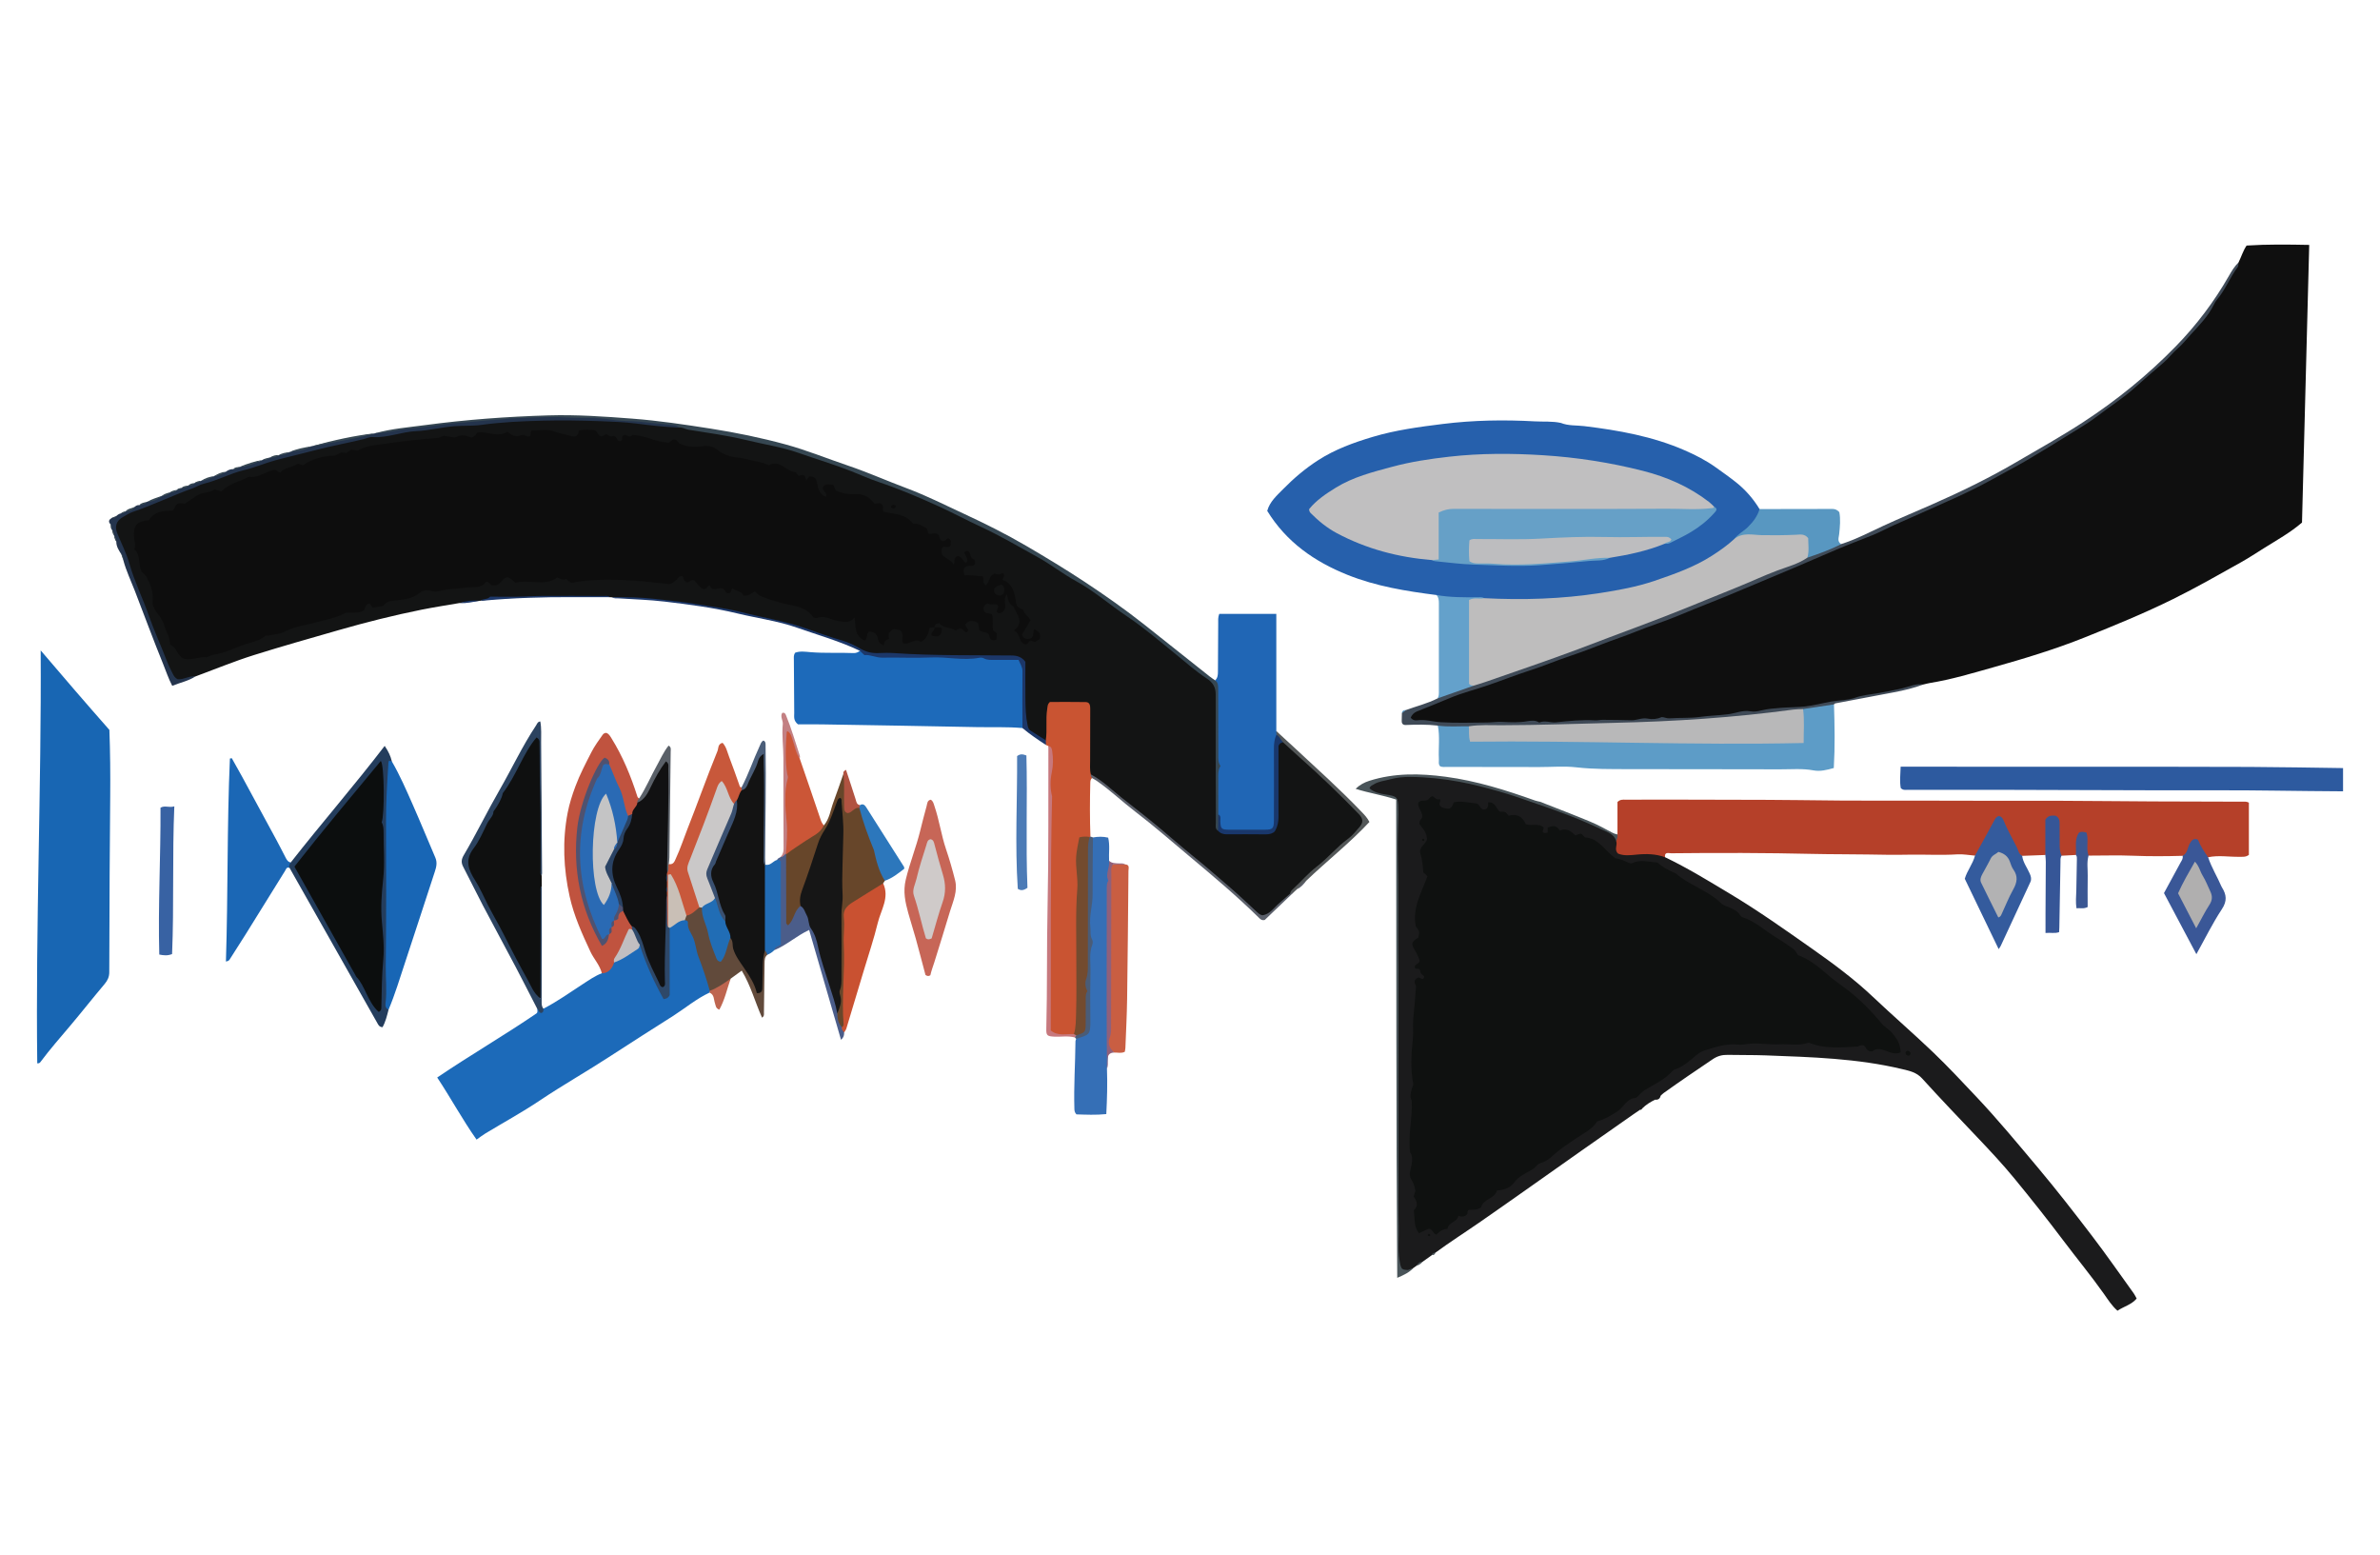 <?xml version="1.0" encoding="utf-8"?>
<!-- Generator: Adobe Illustrator 16.0.2, SVG Export Plug-In . SVG Version: 6.00 Build 0)  -->
<svg version="1.2" baseProfile="tiny" id="Layer_1" xmlns="http://www.w3.org/2000/svg" xmlns:xlink="http://www.w3.org/1999/xlink"
	 x="0px" y="0px" width="2048px" height="1338px" viewBox="0 0 2048 1338" xml:space="preserve">
<g>
	<path fill-rule="evenodd" fill="#2D5A9F" d="M2016.206,680.767c-19.488-0.164-38.976-0.286-58.465-0.583
		c-31.972-0.488-63.956-0.204-95.936-0.286c-43.15-0.109-86.302-0.29-129.453-0.378c-30.307-0.063-60.615-0.017-90.923-0.039
		c-1.783-0.001-3.702,0.559-5.819-1.519c-0.986-5.424-0.393-11.456-0.099-18.382c8.33,0,16.266-0.002,24.201,0.001
		c48.235,0.016,96.47,0.025,144.704,0.051c43.953,0.022,87.906-0.053,131.859,0.137c26.645,0.115,53.286,0.651,79.93,0.998
		C2016.206,667.434,2016.206,674.1,2016.206,680.767z"/>
	<path fill-rule="evenodd" fill="#131414" d="M395.581,518.76c-10.966,1.905-21.98,3.571-32.889,5.765
		c-24.078,4.84-47.835,10.832-71.48,17.63c-24.24,6.969-48.53,13.813-72.586,21.366c-17.086,5.364-33.695,12.246-50.518,18.451
		c-3.791,0.638-7.258,2.35-10.972,3.279c-4.938,1.237-7.594,0.525-9.898-3.942c-5.018-9.724-9.205-19.837-12.69-30.201
		c-1.175-3.492-2.52-6.882-4.156-10.129c-5.095-10.11-7.396-21.254-11.985-31.567c-4.104-9.227-7.335-18.828-10.747-28.347
		c-2.709-7.56-5.821-14.981-8.586-22.528c-2.564-6.999-0.481-11.865,6.088-15.367c11.704-6.237,24.608-9.575,36.541-15.181
		c10.075-4.732,20.535-8.446,30.966-12.106c13.025-4.571,25.595-10.425,39.117-13.684c7.636-1.84,15.014-4.921,22.606-6.871
		c6.498-1.669,12.728-4.161,19.44-5.395c8.365-1.536,16.674-3.989,24.908-6.372c4.782-1.384,9.779-1.524,14.485-3.224
		c7.868-2.841,16.649-1.895,24.319-5.724c1.19-0.595,2.626-0.315,3.955-0.338c5.297-0.091,10.452-0.278,15.741-1.717
		c10.212-2.776,20.937-2.832,31.384-4.409c8.174-1.233,16.309-2.54,24.558-3.261c3.631-0.317,7.256-0.351,10.877-0.617
		c13.72-1.007,27.424-2.222,41.13-3.343c5.31-0.434,10.796-0.615,16.203-0.639c15.493-0.066,30.988-0.191,46.478,0.038
		c10.412,0.153,20.773,1.602,31.174,2.017c11.7,0.468,23.157,2.88,34.795,3.751c3.33,0.249,6.66,0.11,9.987,0.186
		c18.023,2.733,36.078,5.379,53.909,9.162c12.765,2.709,25.688,4.986,38.177,8.659c14.11,4.15,27.989,9.183,41.94,13.915
		c15.709,5.33,30.937,11.888,46.506,17.57c7.145,2.608,14.158,5.733,21.221,8.621c9.327,3.813,18.693,7.537,27.711,12.012
		c20.627,10.233,41.656,19.628,61.813,30.853c21.188,11.799,41.387,25.183,62.154,37.645c4.652,2.792,8.772,6.55,13.155,9.832
		c8.349,6.253,17.17,11.846,25.577,18.029c9.632,7.084,18.724,14.846,28.171,22.159c12.351,9.562,24.108,19.891,36.859,28.925
		c4.86,3.443,6.767,7.675,6.746,13.516c-0.122,36.146-0.048,72.293-0.065,108.439c-0.001,3.008-0.294,6.087,2.523,8.23
		c1.581,1.87,3.703,1.941,5.924,1.934c11.152-0.035,22.304-0.039,33.455,0.002c2.413,0.01,4.67-0.174,6.353-2.292
		c2.211-4.537,2.315-9.453,2.289-14.465c-0.095-17.976-0.023-35.951-0.052-53.927c-0.005-3.343,0.282-6.408,4.164-7.543
		c1.961-0.295,3.53,0.461,4.934,1.801c13.197,12.591,27.225,24.287,40.16,37.161c7.767,7.729,15.56,15.434,23.247,23.243
		c4.356,4.426,4.425,8.529,0.067,12.922c-11.798,11.898-23.975,23.367-37.056,33.887c-4.614,3.711-8.968,7.898-12.599,12.672
		c-2.921,3.84-8.312,5.076-10.271,9.886c-6.177,5.04-11.583,10.918-17.595,16.146c-5.459,4.747-7.403,4.835-12.606-0.065
		c-17.017-16.025-34.818-31.154-52.759-46.125c-13.64-11.383-27.135-22.943-40.83-34.25c-8.411-6.943-17.415-13.222-25.798-20.213
		c-5.85-4.879-11.58-9.867-17.787-14.304c-2.467-1.763-6.205-2.05-7.084-5.789c-0.78-16.462-0.146-32.93-0.378-49.392
		c-0.037-2.623,0.335-5.341-1.74-8.634c-9.473-1.077-19.426-0.603-29.443-0.172c-2.219,6.074-2.276,11.669-2.483,17.287
		c-0.162,4.395,1.161,8.997-1.436,13.141c-2.224,1.761-4.157,0.608-5.801-0.848c-2.509-2.222-5.253-4.009-8.142-5.691
		c-2.988-1.741-4.373-4.37-4.889-8.105c-2.095-15.168-1.029-30.387-1.362-45.578c-0.188-8.577-2.156-10.714-10.657-10.747
		c-19.123-0.076-38.247-0.249-57.363-0.608c-20.897-0.394-41.776-1.69-62.684-1.853c-2.827-0.021-5.339-0.843-7.504-2.322
		c-7.631-5.214-16.277-7.893-24.857-10.986c-9.985-3.6-20.224-6.456-30.085-10.351c-11.472-4.53-23.715-5.779-35.513-8.898
		c-16.188-4.278-32.665-7.282-49.19-9.789c-12.28-1.862-24.603-3.564-36.985-4.839c-13.063-1.344-26.165-1.376-39.232-2.269
		c-0.611-0.044-1.222-0.087-1.832-0.131c-9.59-1.11-19.223-0.158-28.83-0.581c-4.301-0.188-8.62,0.134-12.93,0.09
		c-18.124-0.187-36.201,0.681-54.284,1.857c-5.09,0.33-10.106,0.851-15.125,1.604l-0.459,0.195l-0.496-0.042
		C406.98,517.499,401.251,517.859,395.581,518.76z"/>
	<path fill-rule="evenodd" fill="#1B1B1C" d="M1432.763,737.432c19.291,9.249,37.483,20.438,55.805,31.421
		c24.468,14.667,47.733,31.145,71.021,47.531c18.043,12.696,35.841,25.83,51.957,41.097c17.148,16.245,35.071,31.678,52.132,48.012
		c12.741,12.198,24.774,25.148,36.899,37.974c18.53,19.599,35.704,40.406,53.044,61.034c16.136,19.194,31.532,39.03,46.755,58.966
		c12.285,16.089,23.836,32.738,35.677,49.164c0.954,1.324,1.631,2.848,2.556,4.488c-4.459,5.332-11.053,6.791-16.52,10.484
		c-4.818-4.228-8.11-9.494-11.587-14.412c-11.222-15.874-23.602-30.845-35.28-46.355c-13.595-18.055-27.65-35.744-41.996-53.205
		c-9.938-12.095-20.629-23.506-31.403-34.851c-16.053-16.902-32.179-33.743-47.844-51.001c-4.843-5.334-10.959-6.55-17.138-8.03
		c-38.645-9.262-78.139-10.33-117.572-11.82c-10.818-0.409-21.66-0.187-32.486-0.433c-4.794-0.108-8.826,0.924-13.002,3.746
		c-14.166,9.575-28.342,19.133-42.236,29.101c-0.93,0.667-1.709,1.543-2.559,2.321c-0.579,2.565-2.176,3.688-4.784,3.377
		c-4.102,1.993-7.917,4.403-11.166,7.643c-0.306,0.875-0.96,1.162-1.829,1.083c-1.969,1.345-3.938,2.688-5.907,4.033
		c-14.95,10.47-29.919,20.913-44.848,31.415c-28.76,20.23-57.397,40.638-86.288,60.68c-12.974,9.001-26.309,17.483-39.051,26.827
		c-0.813,0.9-2.157,1.033-2.91,2.02c-2.758,1.973-5.518,3.945-8.276,5.918c-1.639,0.91-3.206,1.933-4.72,3.038
		c-0.982,0.708-1.964,1.416-2.945,2.123c-1.375,0.63-2.355,1.837-3.739,2.475c-4.421,2.04-7.989,0.252-8.806-4.567
		c-1.223-7.221-1.039-14.542-0.905-21.799c0.2-10.788-0.172-21.563-0.146-32.345c0.026-11.124,0.382-22.255,0.006-33.373
		c-0.534-15.813-0.653-31.631-0.394-47.441c0.201-12.25,0.077-24.5,0.316-36.752c0.242-12.443-0.259-24.908-0.295-37.36
		c-0.057-19.616,0.842-39.243,0.313-58.849c-0.724-26.812,0.014-53.62-0.453-80.424c-0.23-13.291,0.303-26.557,0.544-39.833
		c0.075-4.156-0.58-8.26-0.804-12.919c-7.443-4.433-17.087-3.196-24.08-8.104c-0.861-3.9,1.184-5.514,3.783-6.611
		c7.244-3.058,14.934-4.356,22.676-5.095c12.276-1.171,24.596-0.489,36.751,1.109c11.575,1.521,23.037,3.875,34.43,6.727
		c11.72,2.934,23.101,6.864,34.619,10.346c11.241,3.398,22.331,7.438,33.198,11.989c4.581,1.918,9.223,3.687,13.916,5.311
		c10.381,3.592,20.09,8.612,29.655,13.93c2.477,1.376,4.864,2.938,5.831,5.859c1.025,2.525,0.099,5.256,0.853,8.262
		c3.72,3.374,8.519,2.572,12.939,1.909c7.153-1.073,14.147-0.456,21.204,0.508C1430.134,734.106,1431.132,736.128,1432.763,737.432z
		"/>
	<path fill-rule="evenodd" fill="#2660AC" d="M1343.141,363.839c6.472,2.615,13.425,1.938,20.138,2.753
		c29.607,3.597,58.827,8.798,86.346,20.788c9.241,4.026,18.26,8.603,26.613,14.561c5.926,4.227,11.87,8.412,17.574,12.935
		c8.156,6.465,14.883,14.193,20.289,23.077c1.945,2.073,0.588,4.073-0.253,5.976c-3.361,7.616-9.856,12.38-16.168,17.218
		c-1.757,1.347-3.304,2.709-4.446,4.573c-12.072,10.325-25.16,18.871-39.912,25.104c-12.116,5.121-24.403,9.702-36.917,13.574
		c-11.255,3.482-22.9,5.591-34.564,7.451c-13.622,2.172-27.323,3.587-41.051,4.822c-0.663,0.06-1.329,0.148-1.992,0.131
		c-14.817-0.379-29.577,1.546-44.4,1.113c-5.991-0.176-11.897-1.404-17.913-1.226c-5.195-1.381-10.387-1.522-15.763-0.917
		c-6.261,0.706-12.565,0.08-18.823-0.89c-2.321-0.359-3.72-2.085-5.658-2.956c-26.129-3.328-52.069-7.497-76.712-17.372
		c-28.44-11.396-52.593-28.201-69.078-55.045c2.136-7.979,8.416-13.355,13.878-18.918c9.07-9.236,18.977-17.622,29.961-24.695
		c14.541-9.363,30.491-15.135,46.926-20.046c19.72-5.893,39.986-8.578,60.285-11.109c26.328-3.284,52.767-3.718,79.239-2.247
		C1328.206,362.908,1335.744,362.223,1343.141,363.839z"/>
	<path fill-rule="evenodd" fill="#1866B3" d="M35.02,559.549c19.631,23.052,39.275,45.881,59.104,68.367
		c0.734,19.253,0.87,38.226,0.713,57.203c-0.184,22.136-0.38,44.271-0.492,66.407c-0.145,28.306-0.209,56.611-0.313,84.917
		c-0.014,3.805-1.347,6.914-3.884,9.922c-10.06,11.926-19.709,24.196-29.773,36.118c-8.569,10.151-17.332,20.136-25.296,30.784
		c-0.557,0.743-1.11,1.728-3.02,1.501C30.598,796.52,35.691,678.25,35.02,559.549z"/>
	<path fill-rule="evenodd" fill="#1C6AB9" d="M467.599,867.743c12.097-6.159,23.069-14.134,34.43-21.472
		c5.128-3.313,10.105-6.815,15.868-8.977c4.056-2.604,7.107-6.175,9.757-10.141c7.674-4.996,15.727-9.393,23.212-14.696
		c3.896,2.042,2.984,6.427,4.337,9.615c3.943,9.296,8.204,18.432,12.5,27.558c1.107,2.353,2.501,4.503,4.49,6.172
		c2.436-1.785,1.827-3.958,1.869-5.829c0.316-14.14,0.091-28.281,0.133-42.423c0.01-3.333,0.243-6.628,1.003-9.883
		c3.989-3.983,7.891-8.136,14.306-7.479c2.469,0.195,3.667,1.681,4.579,3.901c5.958,14.504,9.326,29.87,14.912,44.511
		c1.646,4.313,3.865,8.895,2.356,13.905c-0.253,0.488-0.527,0.964-0.821,1.429c-11.372,5.305-20.936,13.437-31.425,20.122
		c-17.898,11.406-35.86,22.717-53.622,34.334c-20.125,13.163-41.074,24.988-61.065,38.392
		c-15.092,10.118-31.104,18.861-46.673,28.271c-2.396,1.448-4.612,3.195-7.666,5.332c-12.104-17.162-21.986-35.481-33.852-53.43
		c28.225-19.141,57.451-36.037,85.298-55.055c1.464-1.083,0.817-2.624,0.747-4.075C464.036,867.113,465.84,868.847,467.599,867.743z
		"/>
	<path fill-rule="evenodd" fill="#1D6ABA" d="M879.829,626.347c-13.129-1.173-26.299-0.556-39.447-0.823
		c-44.302-0.902-88.608-1.606-132.913-2.342c-7.302-0.121-14.606-0.017-20.813-0.017c-4.071-3.307-3.191-6.657-3.219-9.731
		c-0.138-15.314-0.221-30.629-0.31-45.943c-0.01-1.813-0.329-3.677,0.97-5.89c4.105-1.66,8.813-0.929,13.332-0.551
		c12.316,1.031,24.651,0.257,36.966,0.785c2.098,0.09,3.93-0.569,5.496-1.968c9.183,4.61,19.086,3.991,28.89,3.88
		c19.266-0.219,38.486,1.385,57.766,1.148c14.176-0.175,28.361,0.889,42.556,0.884c9.634-0.004,11.843,2.646,12.013,12.136
		c0.254,14.231-0.641,28.496,1.017,42.695C882.398,622.901,881.727,624.888,879.829,626.347z"/>
	<path fill-rule="evenodd" fill="#2066B5" d="M1045.63,585.314c2.149-1.995,2.404-4.562,2.409-7.313
		c0.026-13.83,0.117-27.661,0.233-41.49c0.023-2.628-0.334-5.314,0.893-8.375c15.93,0,31.977,0,49.105,0
		c0,33.683,0,67.229,0,100.777c0.672,1.106,1.209,2.263,1.331,3.575c-2.979,23.177-0.663,46.459-1.393,69.68
		c-0.058,1.826,0.159,3.671-0.153,5.479c-1.131,6.573-2.926,8.093-9.623,8.11c-10.477,0.027-20.953,0.05-31.429-0.009
		c-6.185-0.034-7.937-1.731-8.272-7.955c-0.127-2.354-0.531-4.616-1.353-6.812c0.06-13.764,0.51-27.576,0.238-41.283
		c-0.44-22.25,0.066-44.493-0.416-66.733C1047.143,590.271,1044.979,588.098,1045.63,585.314z"/>
	<path fill-rule="evenodd" fill="#C95432" d="M899.91,636.854c1.375-8.922-0.249-17.979,1.221-26.904
		c0.321-1.951,0.073-4.034,2.317-6.041c9.896,0,20.354-0.123,30.807,0.069c3.529,0.064,3.911,2.938,3.898,5.827
		c-0.063,14.662-0.118,29.325-0.088,43.988c0.008,4.15-0.425,8.339,0.613,12.444c0.364,1.025,1.481,1.804,1.014,3.102
		c-1.278,1.066-1.454,2.545-1.492,4.061c-0.391,15.422-0.472,30.843,0.121,46.262c-0.17,0.252-0.34,0.504-0.508,0.757
		c-1.873,1.472-4.51,1.178-6.479,2.796c-4.356,7.997-3.501,16.792-2.417,25.241c0.662,5.162,1.463,9.976,0.193,15.159
		c-0.896,3.661-0.761,7.573-0.752,11.407c0.063,28.757-0.25,57.515,0.084,86.27c0.091,7.837-0.806,15.585-1.153,23.378
		c-0.104,2.339-1.099,4.118-2.767,5.628c-5.115,0.98-10.291,0.592-15.407,0.317c-5.01-0.27-6.974-2.653-6.872-7.921
		c0.665-34.375,0.045-68.759,0.596-103.129c0.344-21.438-0.394-42.897,0.644-64.292c0.464-9.574-1.286-19.086,0.185-28.634
		c0.441-2.868-0.331-5.927-0.514-8.898c-0.545-8.832,1.484-17.535,1.046-26.342c-0.164-3.295,0.062-6.684-2.06-9.562
		c-0.693-0.317-1.388-0.636-2.081-0.953C899.125,639.574,898.845,638.239,899.91,636.854z"/>
	<path fill-rule="evenodd" fill="#0F1010" d="M466.092,753.199c0.024,3.05,0.05,6.099,0.074,9.147
		c-0.91,1.731-0.434,3.597-0.436,5.391c-0.036,28.482-0.018,56.965-0.042,85.447c-0.002,1.809,0.337,3.66-0.419,5.588
		c-3.616,0.999-5.471-1.3-7.05-3.937c-7.266-12.136-12.899-25.14-19.895-37.423c-5.724-10.053-10.526-20.604-16.524-30.513
		c-3.706-6.122-6.739-12.623-9.691-19.109c-3.364-7.393-8.292-13.968-10.855-21.772c-1.292-3.935-1.021-7.296,0.997-10.946
		c6.969-12.61,13.855-25.266,20.623-37.987c5.492-10.325,11.203-20.548,17.129-30.638c5.625-9.576,10.03-19.846,16.437-28.969
		c1.864-2.655,4.015-5.036,7.784-2.966c0.742,2.206,0.476,4.356,0.513,6.501c0.639,36.917,1.277,73.834,0.979,110.76
		C465.712,752.29,465.878,752.747,466.092,753.199z"/>
	<path fill-rule="evenodd" fill="#1866B5" d="M337.189,655.052c6.919,11.903,12.385,24.521,17.931,37.079
		c6.688,15.146,12.952,30.479,19.492,45.692c1.786,4.155,0.902,7.994-0.428,12.028c-8.565,25.986-16.925,52.041-25.563,78.003
		c-4.543,13.654-8.642,27.473-14.254,40.757c-4.228,0.423-4.756-2.749-4.449-5.473c0.636-5.647-0.354-11.334,0.713-16.931
		c0.438-2.296-0.707-4.185-1.495-6.263c1.294-4.131,1.584-8.422,1.573-12.754c-0.031-12.479-0.224-24.956-0.42-37.434
		c-0.373-23.629,0.787-47.258,0.415-70.893c-0.207-13.142,0.108-26.283,0-39.425c-0.062-7.452,2.341-14.722,1.606-22.236
		c-0.15-1.532,0.629-2.898,2.029-3.607C335.951,652.985,336.516,654.118,337.189,655.052z"/>
	<path fill-rule="evenodd" fill="#1B67B5" d="M249.23,746.746c-2.637-1.3-3.048,1.026-3.942,2.465
		c-11.396,18.328-22.755,36.68-34.169,54.996c-4.292,6.888-8.695,13.706-13.071,20.541c-0.605,0.946-1.04,2.135-3.646,2.444
		c1.902-58.323,0.859-116.512,3.44-174.632c0.531-0.101,1.063-0.2,1.594-0.3c2.854,5.091,5.762,10.153,8.552,15.279
		c10.069,18.501,20.116,37.014,30.132,55.544c2.604,4.819,5.067,9.716,7.59,14.579c1.009,1.945,2.021,3.881,4.495,4.286
		C251.154,743.808,250.841,745.408,249.23,746.746z"/>
	<path fill-rule="evenodd" fill="#356FB6" d="M940.494,720.452c4.229-0.724,8.449-0.931,13.095,0.169
		c1.628,6.597,0.421,13.334,0.791,19.972c2.007,4.024,1.721,8.037,0.024,11.375c-0.265,2.243,1.021,3.448,1.002,5.513
		c-1.116,2.818-1.232,6.263-1.229,9.768c0.045,38.812,0.008,77.622,0.048,116.434c0.007,6.647-0.053,13.361-0.478,19.916
		c-0.338,5.214-0.695,10.536-1.197,15.795c0.466,12.913,0.115,25.806-0.578,39.047c-8.994,0.922-17.551,0.487-25.713,0.248
		c-1.504-1.642-1.692-3.154-1.739-4.633c-0.608-19.479,0.753-38.927,0.928-58.395c0.006-0.632,0.387-1.26,0.594-1.89
		c1.203-1.91,2.782-3.209,5.123-3.551c3.526-0.516,5.097-2.642,5.053-6.209c-0.148-12.117,0.201-24.236-0.027-36.354
		c-0.089-4.662,0.389-9.292,0.59-13.933c0.691-15.97-1.253-32.028,0.206-47.864c1.834-19.907,0.586-39.756,1.211-59.617
		C938.269,724,938.613,721.94,940.494,720.452z"/>
	<path fill-rule="evenodd" fill="#3F4A57" d="M1237.262,624.229c-9.332-1.097-18.688-0.876-28.047-0.512
		c-2.694-0.179-3.14-1.945-3.021-4.186c0.105-1.996,0.11-3.997,0.16-5.995c0.693-1.529,2.139-2.08,3.524-2.709
		c9.092-3.354,18.594-5.601,27.277-10.063c4.209-4.612,10.348-5.384,15.604-7.928c4.736-2.294,10.189-2.12,14.768-4.741
		c16.314-5.236,32.35-11.291,48.488-17.032c18.316-6.516,36.61-13.128,54.859-19.834c18.886-6.941,37.523-14.545,56.529-21.182
		c22.145-7.733,43.627-17.23,65.233-26.33c18.555-7.814,37.216-15.331,55.972-22.625c2.045-0.795,3.754-2.147,5.794-2.879
		c6.801-2.646,13.614-5.269,20.406-7.93c3.149-1.233,6.17-2.258,9.532-2.233c12.739-3.982,24.521-10.28,36.561-15.824
		c13.719-6.317,27.648-12.121,41.463-18.19c24.477-10.755,48.443-22.372,71.583-35.86c19.662-11.461,39.56-22.564,58.608-34.983
		c28.92-18.854,55.656-40.538,79.799-65.321c17.73-18.201,32.902-38.297,45.53-60.354c2.371-4.143,4.855-8.326,8.365-11.713
		c2.361,2.264,1.456,4.816-0.019,6.791c-6.563,8.784-10.563,19.144-17.569,27.706c-3.196,3.906-5.313,8.762-8.278,12.997
		c-4.507,6.437-10.372,11.616-15.402,17.55c-5.161,6.087-10.967,11.539-16.401,17.345c-7.064,7.548-14.888,14.284-22.716,20.892
		c-7.205,6.08-14.193,12.477-21.969,17.957c-17.791,12.539-35.537,25.129-54.434,35.97c-12.257,7.031-24.326,14.392-36.544,21.484
		c-21.762,12.633-44.306,23.522-67.246,33.671c-17.178,7.6-34.337,15.216-51.371,23.14c-10.053,4.677-20.595,8.413-30.79,12.767
		c-9.886,4.222-20.14,7.674-29.646,12.86c-5.975,3.259-12.648,5.055-19.001,7.488c-13.209,5.061-26.004,11.046-39.048,16.462
		c-10.439,4.334-21.203,7.934-31.47,12.641c-17.714,8.121-36.323,13.876-54.311,21.264c-13.794,5.665-27.817,10.85-41.878,15.748
		c-19.266,6.711-38.419,13.749-57.675,20.482c-16.767,5.863-33.479,11.831-50.372,17.351c-13.545,4.426-26.568,10.455-39.826,15.765
		c-0.949,0.38-1.764,0.947-2.012,2.055c0.232,1.333,1.328,1.299,2.294,1.402c18.884,2.027,37.849,2.875,56.791,1.897
		c9.8-0.507,19.66,0.711,29.31-0.578c13.285-1.774,26.503,1.602,39.63-0.222c14.507-2.016,29.029-0.682,43.511-1.371
		c7.407-0.353,14.781,0.3,22.299-0.693c9.404-1.242,19.125-1.691,28.72-1.119c11.843,0.706,23.499-1.282,35.245-1.947
		c8.141-0.462,16.113-1.679,24.003-3.636c0.81-0.201,1.662-0.244,2.487-0.175c12.356,1.038,24.199-3.918,36.496-3.214
		c15.188,0.869,29.414-4.575,44.186-6.463c16.289-2.081,32.371-5.619,48.498-8.724c5.643-1.087,11.305-2.678,16.893-4.293
		c2.518-0.728,4.961-0.99,6.563,1.769c-8.209,3.037-16.687,5.078-25.264,6.714c-16.886,3.221-33.786,6.367-50.673,9.579
		c-0.414,0.079-0.748,0.575-1.118,0.877c-4.54,4.5-10.74,3.423-16.21,4.755c-3.658,0.892-7.443,1.104-11.223,1.112
		c-16.178,1.843-32.301,4.118-48.518,5.573c-13.396,1.201-26.764,2.706-40.191,3.529c-27.537,1.688-55.109,2.361-82.678,3.274
		c-9.131,0.303-18.291,0.155-27.396,0.795c-22.107,1.554-44.245,0.339-66.344,1.13c-7.137,0.255-14.258-0.959-21.359,0.186
		c-7.248,1.13-14.535,0.482-21.809,0.496C1240.232,626.847,1238.691,625.669,1237.262,624.229z"/>
	<path fill-rule="evenodd" fill="#67462A" d="M761.396,757.709c-0.483,0.74-0.967,1.479-1.45,2.22
		c-0.885,2.64-2.475,4.717-5.018,5.912c-7.257,3.412-13.34,8.698-20.289,12.613c-4.281,2.412-6.47,5.895-6.422,11.343
		c0.143,16.118,0.305,32.243,0.104,48.364c-0.175,13.919-1.485,27.817-0.66,41.759c0.139,2.33-0.9,4.218-3.504,4.738
		c-4.682-0.873-2.549-5.697-4.65-8.178c-0.878-1.036-1.014-3.029-0.588-4.677c2.459-3.306,2.834-7.766,2.188-10.97
		c-1.452-7.2,1.106-13.863,1.022-20.802c-0.206-17.161-0.277-34.329,0.014-51.487c0.168-9.925,0.884-19.895,0.657-29.777
		c-0.402-17.61,1.317-35.194,0.177-52.784c-0.268-4.141-1.366-8.224-0.647-12.84c-10.498,20.425-19.885,40.805-26.029,62.53
		c-0.952,3.366-1.704,6.879-3.507,9.853c-2.866,4.73-1.73,10.021-2.724,14.999c-2.455,3.95-4.539,8.092-6.63,12.239
		c-1.204,2.391-2.86,4.813-6.149,3.868c-3.024-0.869-3.08-3.539-3.081-6.107c-0.006-16.449,0.009-32.898-0.019-49.348
		c-0.003-1.686,0.438-3.286,0.612-4.922c0.699-3.163,3.08-5.066,5.478-6.808c8.962-6.506,18.884-11.637,27.265-18.986
		c0.342-0.299,0.941-0.285,1.428-0.387c4.886-5.787,5.657-13.273,8.192-20.021c3.014-8.021,5.739-16.152,8.59-24.235
		c2.8,1.155,2.425,3.735,2.498,5.962c0.203,6.146,0.02,12.301,0.104,18.451c0.026,1.942-0.246,3.992,1.244,5.807
		c3.771,0.075,6.799-4.265,10.83-1.793c2.635,6.578,5.507,13.089,7.619,19.842c1.337,4.274,2.54,8.478,4.603,12.529
		c2.709,5.323,2.927,11.518,4.938,17.156c1.063,2.979,2.087,5.944,3.512,8.771C761.939,754.205,762.67,755.91,761.396,757.709z"/>
	<path fill-rule="evenodd" fill="#C0533F" d="M528.45,828.021c-1.834,5.997-5.637,9.341-10.552,9.275
		c-1.727-7.062-6.902-12.295-9.89-18.699c-7.143-15.312-14.114-30.672-17.809-47.28c-5.32-23.921-6.384-47.991-1.732-72.092
		c1.484-7.691,3.877-15.199,6.654-22.674c3.825-10.296,8.863-19.841,13.819-29.514c2.73-5.329,6.27-10.112,9.691-14.979
		c0.684-0.972,1.749-1.521,3.036-1.585c2.201,0.739,3.252,2.614,4.409,4.47c9.774,15.679,16.763,32.594,22.34,50.138
		c0.28,0.884,0.804,1.411,1.623,1.724c1.171,1.645-0.66,3.083-0.311,4.676c-0.44,3.64-3.257,6.095-4.603,9.291
		c-1.339,1.626-2.915,2.546-5.079,1.714c-4.3-2.537-3.575-7.203-4.593-11.089c-2.482-9.478-6.952-18.156-10.621-27.159
		c-0.807-1.979-2.162-3.788-2.151-6.062c-0.179-1.293-0.073-2.748-2.996-3.426c-11.66,18.525-18.516,39.404-21.121,60.991
		c-4.025,33.345,2.87,65.056,19.995,94.837c2.39-2.118,3.282-3.856,4.14-5.612c0.064-0.464,0.177-0.922,0.321-1.369
		c1.357-1.583,1.806-3.489,1.908-5.518c0.118-0.441,0.311-0.849,0.544-1.237c1.441-1.371,1.013-3.392,1.719-5.021
		c0.226-0.415,0.52-0.775,0.862-1.097c1.376-0.874,2.406-1.817,2.866-3.627c0.683-2.681,2.398-4.574,5.641-3.956
		c4.375,3.281,5.95,8.344,8.248,12.955c0.296,1.225,0.658,2.455-0.034,3.668c-2.487,1.545-3.652,3.992-4.756,6.593
		C536.81,813.916,533.571,821.477,528.45,828.021z"/>
	<path fill-rule="evenodd" fill="#364752" d="M1045.63,585.314c2.496,1.765,2.623,4.324,2.621,7.083
		c-0.005,18.97,0.089,37.939,0.117,56.908c0.005,3.318-0.26,6.654,1.836,9.616c-2.347,3.918-1.856,8.122-1.867,12.249
		c-0.027,9.817-0.017,19.635-0.021,29.452c1.168,4.721,1.789,9.435-0.162,14.118c-2.734-1.664-1.915-4.408-1.921-6.79
		c-0.094-36.819-0.192-73.638-0.122-110.457c0.012-6.309-2.419-10.383-7.791-13.879c-9.313-6.062-17.623-13.539-26.271-20.538
		c-13.938-11.282-27.613-23.039-42.468-33c-14.719-9.87-28.055-21.669-43.744-30.21c-11.194-6.095-21.321-14.142-32.476-20.322
		c-16.344-9.056-32.446-18.534-49.479-26.42c-12.298-5.694-24.314-12.193-36.663-17.787c-16.716-7.571-33.63-14.811-51.09-20.66
		c-7.977-2.673-15.682-6.156-23.512-9.27c-14.836-5.901-30.159-10.399-45.197-15.708c-14.735-5.201-30.122-7.417-45.187-11.098
		c-16.471-4.023-33.223-6.24-49.907-8.954c-2.735-0.444-5.184-2.298-8.149-1.858c-8.287-1.726-16.78-1.799-25.111-3.072
		c-12.442-1.899-25.021-2.049-37.516-3.271c-12.711-1.243-25.542-0.968-38.328-0.873c-4.156,0.03-8.291-0.473-12.45-0.315
		c-11.911,0.448-23.803,1.225-35.691,1.967c-9.92,0.619-19.801,1.939-29.771,2.131c-14.097,0.272-28.018,2.609-41.971,4.523
		c-10.331,1.416-20.739,2.174-30.888,4.879c-2.994,0.798-6.543,1.899-9.293-1.155c14.012-3.868,28.462-4.985,42.792-6.915
		c35.184-4.737,70.554-7.279,106.001-8.344c24.143-0.725,48.269,0.972,72.363,2.817c22.602,1.731,44.985,5.102,67.339,8.597
		c21.706,3.395,43.292,7.819,64.456,13.604c18.017,4.924,35.429,12.039,53.159,18.032c17.286,5.843,33.95,13.275,51.024,19.661
		c16.77,6.271,32.755,14.333,48.982,21.854c18.311,8.487,36.36,17.471,53.761,27.657c17.038,9.974,33.974,20.179,50.439,31.062
		c17.58,11.62,34.852,23.749,51.402,36.838c18.791,14.859,37.521,29.794,56.291,44.678
		C1042.597,583.276,1044.14,584.262,1045.63,585.314z"/>
	<path fill-rule="evenodd" fill="#C76657" d="M800.599,838.97c-1.37,0.953-2.446,0.963-4.217-0.192
		c-2.681-10.079-5.441-20.764-8.381-31.399c-2.021-7.309-4.412-14.517-6.418-21.829c-2.603-9.485-4.665-18.492-2.129-28.99
		c3.443-14.26,8.942-27.8,12.413-41.977c1.734-7.082,3.565-14.144,5.507-21.171c0.572-2.071,0.427-4.816,3.515-5.451
		c2.152,1.187,2.49,3.408,3.177,5.402c4.202,12.194,5.882,25.06,10.032,37.289c2.959,8.717,5.508,17.596,7.753,26.525
		c2.364,9.4-1.609,17.982-4.317,26.696c-4.559,14.668-8.866,29.414-13.563,44.036C802.766,831.663,801.356,835.362,800.599,838.97z"
		/>
	<path fill-rule="evenodd" fill="#C95E42" d="M968.176,743.618c4.165,0.205,2.888,3.415,2.869,5.602
		c-0.316,36.694-0.623,73.389-1.152,110.079c-0.203,14.054-0.949,28.1-1.481,42.147c-0.042,1.133-0.34,2.257-0.52,3.391
		c-3.006,1.547-6.015,0.575-8.938,0.664c-1.206-0.915-2.954-0.656-4.697-2.641c-1.961-2.783-1.337-6.918-0.747-10.745
		c0.459-2.982,0.688-5.916,0.688-8.894c0.013-39.104-0.12-78.21,0.124-117.313c0.045-7.308-0.281-14.754,1.515-22.256
		C960.007,743.073,964.083,743.025,968.176,743.618z"/>
	<path fill-rule="evenodd" fill="#C95131" d="M724.437,883.688c0.846-0.598,1.569-1.324,1.48-2.435
		c-1.845-23.051,1.3-46.095,0.107-69.133c-0.396-7.645,0.931-15.285,0.041-22.846c-0.786-6.677,2.984-10.079,7.722-13.081
		c8.675-5.495,17.436-10.853,26.16-16.267c5.723,12.257-1.908,22.857-4.589,33.924c-3.391,13.995-8.049,27.685-12.182,41.5
		c-4.932,16.489-9.869,32.976-14.868,49.444c-0.372,1.224-1.261,2.29-1.91,3.43C723.706,887.595,722.641,886.261,724.437,883.688z"
		/>
	<path fill-rule="evenodd" fill="#C8583B" d="M575.535,743.361c4.159,0.809,5.08-2.779,6.198-5.19
		c3.726-8.035,6.481-16.505,9.711-24.736c4.196-10.698,8.325-21.48,12.337-32.28c4.36-11.739,8.904-23.413,13.596-35.023
		c0.964-2.384,0.135-5.977,4.388-7.095c3.227,3.345,4.077,8.009,5.696,12.198c3.039,7.863,5.802,15.834,8.623,23.78
		c0.394,1.107,0.449,2.343,2.02,2.387c0.755,0.428,1.112,1.117,1.282,1.934c-0.13,3.545-1.72,6.539-3.571,9.439
		c-1.587,1.162-2.292,3.62-4.86,3.373c-3.842-1.827-4.948-5.656-6.47-9.108c-0.991-2.249-1.818-4.556-3.428-7.177
		c-3.872,4.484-4.688,9.873-6.437,14.69c-4.877,13.431-10.241,26.672-15.22,40.062c-1.328,3.573-2.489,7.201-4.119,10.677
		c-1.828,3.897-1.838,7.938-0.351,12.094c2.633,7.356,4.883,14.845,7.08,22.344c0.507,1.729,1.348,3.444,0.813,5.356
		c-3.788,6.09-8.255,8.433-13.256,6.977c-4.091-5.827-4.251-13.149-7.326-19.375c-1.668-3.378-2.365-7.162-4.664-11.575
		c-0.453,8.191-0.164,15.266-0.24,22.329c-0.046,4.313,0.05,8.626-0.052,12.938c-0.055,2.307-0.093,4.659-2.929,5.511
		c-2.2-1.509-1.537-3.833-1.628-5.897c-0.313-7.084,0.627-14.213-0.804-21.255c-0.152-0.903-0.152-1.813-0.09-2.721
		c0.18-1.695,0.343-3.395,0.115-5.107c0.009-1.421,0.014-2.841,0.008-4.263c0.252-2.228,0.988-4.422,0.402-6.705
		c-0.074-0.584-0.046-1.163,0.032-1.742C573.16,747.794,573.075,744.988,575.535,743.361z"/>
	<path fill-rule="evenodd" fill="#64A1CB" d="M1268.124,589.878c-10.322,3.629-20.645,7.258-30.969,10.888
		c1.193-2.155,0.986-4.517,0.985-6.841c-0.005-24.992-0.042-49.983,0.009-74.976c0.006-2.584-0.253-4.959-1.911-7.023
		c11.6,2.041,23.306,1.999,35.022,1.893c1.939-0.018,3.99-0.438,5.787,0.781c-2.138,3.804-6.723,1.112-9.539,3.697
		c-1.403,1.67-1.108,3.913-1.096,6.039c0.113,18.948-0.392,37.896-0.078,56.847C1266.386,584.263,1267.256,587.037,1268.124,589.878
		z"/>
	<path fill-rule="evenodd" fill="#24344D" d="M323.158,372.604c10.396,0.253,20.271-3.391,30.52-4.118
		c14.024-0.996,27.806-3.981,41.858-4.783c10.591-0.604,21.136-2.125,31.728-2.527c5.598-0.212,11.052-1.377,16.653-1.438
		c14.094-0.153,28.254-1.604,42.259-0.646c13.718,0.939,27.479-0.348,41.235,2.087c7.437,1.315,15.434,0.765,23.152,1.588
		c9.892,1.054,19.788,2.063,29.682,3.098c1.54,0.161,2.9,0.715,3.934,1.926c-12.418-0.346-24.689-1.942-37.015-3.454
		c-9.954-1.222-20.128-1.626-30.202-1.997c-16.944-0.624-33.932-0.872-50.878-0.427c-17.188,0.452-34.384,1.216-51.48,3.575
		c-7.687,1.061-15.55,0.586-23.338,1.146c-11.129,0.799-21.964,3.776-33.058,4.26c-12.772,0.556-24.813,6.013-37.784,5.099
		c-2.493-0.175-5.091,1.175-7.645,1.802c-13.737,3.373-27.671,5.813-41.373,9.458c-11.433,3.041-23.02,5.643-34.451,8.74
		c-9.062,2.456-17.778,6.252-26.895,8.42c-11.934,2.837-22.697,8.886-34.61,11.688c-3.348,0.787-6.391,2.79-9.67,3.965
		c-17.381,6.229-34.006,14.369-51.5,20.323c-3.089,1.052-5.914,2.93-8.779,4.568c-5.269,3.015-6.955,7.841-4.668,13.591
		c3.504,8.81,7.954,17.338,10.522,26.404c4.349,15.35,11.448,29.588,16.671,44.571c4.543,13.034,10.368,25.616,15.309,38.52
		c1.488,3.887,3.333,7.546,5.136,11.254c1.034,2.127,2.258,4.086,4.415,5.064c5.359,0.447,9.936-3.2,15.225-2.39
		c-6.037,3.903-13.04,5.255-19.912,8.023c-3.322-6.332-5.413-12.814-7.938-19.016c-8.456-20.76-16.166-41.822-24.261-62.731
		c-3.387-8.749-7.46-17.238-9.896-26.344c-0.529-1.709-0.516-3.601-1.717-5.082c-2.124-3.348-4.354-6.653-4.305-10.862
		c-0.552-1.731-1.029-3.49-1.863-5.118l-0.055-0.146c-0.672-1.589-0.56-3.465-1.775-4.855l-0.174-0.281
		c-1.333-1.294,0.458-3.42-1.231-4.619c-2.062-2.269-1.179-3.927,1.099-5.296c1.426-0.433,2.864-0.838,4.073-1.771
		c1.125-1.078,2.401-1.89,3.942-2.236c1.414-0.449,2.881-0.785,4.024-1.83l0.156-0.093c2.741-1.083,5.766-1.596,7.899-3.907
		c1.073-0.906,2.267-1.445,3.712-1.212c2.031-1.058,4.389-1.371,6.28-2.75c0.192-0.241,0.438-0.321,0.735-0.241
		c4.246-1.211,8.44-2.548,12.2-4.956l0.028-0.007c2.314-1.039,5.053-1.088,6.995-2.994l-0.009,0.013
		c2.011-0.659,4.307-0.528,5.968-2.154l-0.076,0.054c1.382-0.607,2.784-1.167,4.167-1.774l0.043-0.038
		c1.93-0.8,4.172-0.707,5.905-2.067l0.033-0.017c1.61-0.791,3.632-0.563,4.979-2.009l-0.013,0.019c1.91-0.934,4.091-1.07,5.988-2.04
		l0.005-0.013c3.686-1.268,7.335-2.638,11.009-3.942l0.034-0.013c3.413-1.005,6.63-2.534,9.981-3.703
		c1.978-1.491,4.125-2.505,6.678-2.384c1.73-0.735,3.686-0.847,5.302-1.901l0.04-0.019c4.798-0.432,9.072-2.7,13.573-4.112
		c2.107-0.661,4.46-0.719,6.385-1.985l-0.06,0.029c2.079-0.467,4.275-0.576,6.051-1.972l0.002,0.009
		c2.64-0.797,5.468-0.887,7.991-2.122l-0.081,0.055c3.1-0.705,6.167-1.524,9.149-2.637l0.191-0.13
		c6.188-1.974,12.781-2.392,18.829-4.904c0.259-0.219,0.552-0.289,0.882-0.21c14.701-3.586,29.705-5.724,44.41-9.287
		c3.183-0.771,6.487-0.811,9.637-1.736L323.158,372.604z"/>
	<path fill-rule="evenodd" fill="#243D5D" d="M249.23,746.746c-0.733-1.814-0.229-3.378,0.976-4.798
		c26.315-33.604,54.387-65.771,80.815-100.265c3.213,4.76,5.146,8.841,6.168,13.367c-0.761-0.207-1.522-0.414-2.465-0.672
		c-0.183,0.734-0.436,1.349-0.477,1.977c-1.104,17.008-2.179,33.997-2.08,51.078c0.239,41.252,0.228,82.509-0.23,123.759
		c-0.118,10.665,1.142,21.346-0.207,32.014c-0.266,2.103,0.192,4.371,2.636,5.406c-1.339,5.219-2.622,10.461-5.18,15.066
		c-2.986-0.135-3.715-2.177-4.67-3.862c-10.073-17.769-20.108-35.559-30.164-53.336C279.316,799.899,264.271,773.324,249.23,746.746
		z"/>
	<path fill-rule="evenodd" fill="#CB5637" d="M708.973,710.075c-3.083,6.879-10.063,9.362-15.625,13.213
		c-5.638,3.902-11.549,7.425-16.907,11.752c-0.533-0.312-0.887-0.764-1.062-1.354c-0.449-6.325,1.693-12.601,0.746-18.87
		c-1.727-11.428-0.801-22.893-0.813-34.324c-0.017-15.377-0.047-30.746-0.573-46.116c-0.104-3.021-0.778-6.767,4.894-6.162
		c3.741,7.751,5.62,16.295,8.569,24.441c6.048,17.597,12.146,35.177,18.071,52.814C706.885,707.288,707.728,708.741,708.973,710.075
		z"/>
	<path fill-rule="evenodd" fill="#614A3B" d="M590.72,787.732c4.645-0.912,7.659-4.343,11.066-7.167
		c0.623-0.609,1.361-0.648,2.149-0.441c3.209,4.853,5.254,10.309,6.137,15.916c1.513,9.614,5.874,18.17,9.116,27.553
		c3.948-5.278,3.903-12.428,8.723-16.98c3.294-0.28,3.8,2.287,4.184,4.502c1.168,6.724,4.2,12.413,8.216,17.906
		c4.865,6.656,9.35,13.64,12.285,21.707c1.991-1.694,1.54-3.479,1.474-5.017c-0.294-6.827,0.52-13.608,0.739-20.412
		c0.093-2.856-0.123-6.174,3.218-7.855c2.533,0.295,3.161,1.688,2.271,3.95c-2.372,1.905-2.349,4.549-2.375,7.261
		c-0.138,14.141-0.324,28.28-0.563,42.419c-0.022,1.383,0.445,3.039-1.627,4.418c-5.993-13.33-9.673-27.599-17.487-40.461
		c-3.706,2.694-6.625,4.815-9.544,6.937c-2.583,5.566-8.172,7.486-12.849,10.473c-1.547,0.987-3.424,1.625-5.103-0.055
		c-2.729-9.916-5.979-19.638-9.705-29.242c-2.152-5.547-2.368-11.786-4.947-17.305c-1.787-3.822-4.612-7.254-4.146-11.914
		c0.166-1.661-1.263-2.13-2.682-2.288C588.529,789.88,588.503,788.391,590.72,787.732z"/>
	<path fill-rule="evenodd" fill="#2C4360" d="M466.092,753.199c-1.541-1.297-0.973-3.095-0.98-4.673
		c-0.107-21.811,0.299-43.634-0.374-65.425c-0.452-14.644-0.211-29.275-0.548-43.907c-0.033-1.442,0.308-3.064-2.492-4.798
		c-11.855,14.004-17.103,32.348-29.018,47.913c-1.019,4.776-3.857,10.168-8.099,15.913c0.086,3.76-3.682,6.633-5.519,10.463
		c-3.485,7.269-6.8,14.991-11.531,21.135c-8.024,10.418-4.102,18.991,1.375,27.635c4.188,6.61,7.241,13.772,10.722,20.652
		c4.482,8.863,9.627,17.348,14.064,26.227c6.657,13.319,13.596,26.511,20.856,39.511c2.723,4.875,4.559,10.565,10.479,15.086
		c0-3.941-0.004-6.682,0-9.423c0.047-27.326,0.078-54.652,0.182-81.979c0.007-1.737-0.609-3.702,0.956-5.19
		c0.021,15.291,0.065,30.574,0.054,45.857c-0.015,18.133-0.069,36.267-0.133,54.4c-0.007,1.889,0.284,3.639,1.508,5.145
		c0.012,1.481,0.255,3.067-1.729,3.715c-2.339-0.021-2.09-2.72-3.596-3.63c-6.152-11.959-12.206-23.972-18.483-35.867
		c-9.372-17.76-18.986-35.393-28.332-53.166c-5.788-11.011-11.17-22.234-16.945-33.251c-1.856-3.541-1.469-6.408,0.497-9.742
		c10.883-18.451,20.227-37.769,30.91-56.305c10.604-18.396,19.578-37.712,31.366-55.427c0.878-1.318,1.254-3.141,3.645-3.438
		c1.142,6.078,0.659,12.194,0.714,18.246c0.339,37.462,0.549,74.925,0.784,112.389C466.43,751.909,466.208,752.555,466.092,753.199z
		"/>
	<path fill-rule="evenodd" fill="#3862A3" d="M148.081,820.789c-4.035,1.518-7.096,1.176-11.02,0.396
		c-1.118-42.176,1.271-84.291,1.054-126.333c3.791-2.206,7.27,0.234,11.891-1.163C148.186,736.438,149.818,778.563,148.081,820.789z
		"/>
	<path fill-rule="evenodd" fill="#495459" d="M1390.779,723.696c-1.775-6.451-7.989-7.933-12.765-10.201
		c-17.785-8.452-36.23-15.381-54.886-21.709c-10.941-3.711-21.802-7.73-32.909-10.863c-11.242-3.171-22.539-6.181-34.082-8.313
		c-14.025-2.59-28.124-4.08-42.327-4.228c-6.049-0.063-12.151,0.547-18.183,2.209c-4.563,1.257-9.365,1.57-13.502,4.208
		c-1.232,0.786-2.854,1.065-3.666,3.379c3.868,3.539,9.089,4.618,14.035,5.343c9.474,1.389,10.637,2.196,10.761,11.738
		c0.169,12.971-0.749,25.971-0.425,38.892c0.78,31.128,0.223,62.248,0.465,93.368c0.267,34.467,0.026,68.937,0.031,103.405
		c0.004,22.462,0.056,44.924,0.078,67.386c0.018,18.94-0.383,37.894,0.209,56.816c0.299,9.573-0.904,19.182,0.617,28.721
		c0.418,2.619,0.692,5.266,2.088,7.518c1.695,1.203,3.539,1.135,5.123,1.232c1.749-0.645,3.283-1.211,4.818-1.777
		c-3.458,3.704-7.811,5.937-13.926,8.496c-1.004-137.761-0.685-274.648-0.9-411.464c-11.895-3.91-23.546-5.593-34.914-9.255
		c3.569-3.44,7.521-5.526,11.854-6.9c21.571-6.841,43.547-6.397,65.629-3.469c26.51,3.516,51.836,11.53,76.922,20.44
		c1.396,0.496,2.89,0.724,4.338,1.076c14.311,5.641,28.692,11.106,42.898,16.999c6.543,2.714,12.789,6.171,19.062,9.494
		c1.513,0.802,2.984,1.363,4.624,1.632C1394.267,720.32,1393.47,722.182,1390.779,723.696z"/>
	<path fill-rule="evenodd" fill="#226CB5" d="M660.298,821.394c-0.436-1.343-0.867-2.688-2.103-3.558
		c-2.028-1.228-2.094-3.279-2.108-5.276c-0.15-21.095-0.14-42.19-0.006-63.286c0.009-1.486,0.016-3.01,0.967-4.304
		c0.434-0.525,0.976-0.893,1.624-1.102c4.352,1.115,6.486-3.196,10.018-4.09c3.512-1.653,4.916,0.166,5.443,3.343
		c0.135,0.817,0.067,1.662,0.069,2.495c0.048,19.819-0.112,39.641,0.18,59.46c0.044,2.979,0.264,6.052-2.198,8.868
		c-1.727,1.088-4.463,1.313-5.971,3.54C664.54,819.239,662.503,820.444,660.298,821.394z"/>
	<path fill-rule="evenodd" fill="#1C3769" d="M899.91,636.854c0.051,1.344,0.102,2.688,0.15,4.03
		c-6.966-4.533-13.847-9.183-20.228-14.536c-0.032-16.253-0.198-32.505,0.016-48.752c0.049-3.673-1.805-6.213-3.392-9.874
		c-6.807,0-13.76,0.021-20.714-0.01c-3.137-0.014-6.278,0.229-9.248-1.388c-1.073-0.584-2.655-0.655-3.907-0.424
		c-13.783,2.542-27.509-0.899-41.304-0.281c-13.945,0.625-27.946-0.108-41.914,0.167c-5.596,0.109-10.573-2.773-15.481-2.167
		c-1.645-1.541-2.827-2.649-4.004-3.755c-17.372-8.333-35.919-13.491-54.018-19.864c-16.656-5.865-34.191-8.104-51.268-12.245
		c-20.691-5.02-41.785-7.733-62.875-10.226c-13.024-1.54-26.188-1.895-39.291-2.762c-1.968-0.13-4.009,0.282-5.805-0.895
		c12.625-0.418,25.167,0.104,37.756,1.444c12.229,1.302,24.479,2.565,36.571,4.614c12.565,2.13,25.26,3.643,37.654,6.832
		c17.776,4.574,35.998,7.308,53.431,13.356c10.768,3.736,21.46,7.702,32.444,10.857c5.661,1.625,11.132,4.316,16.264,7.265
		c4.849,2.787,9.764,3.824,15.212,3.596c4.49-0.188,9.013-0.281,13.49,0.027c33.694,2.321,67.442,1.676,101.173,2.054
		c4.274,0.048,8.572,1.085,11.712,5.412c0,10.318-0.07,20.972,0.024,31.624c0.068,7.732,0.271,15.47,1.898,23.082
		c0.357,1.67,0.866,3.414,2.257,4.346C890.903,631.322,895.435,634.047,899.91,636.854z"/>
	<path fill-rule="evenodd" fill="#4B5D8A" d="M666.213,817.484c0.462-3.063,3.314-3.358,5.7-4.71c0-23.881,0-47.861,0-71.628
		c-0.86-1.437-2.102-1.251-3.228-1.368c0.539-1.391,1.876-1.807,3.009-2.472c1.82-0.523,2.321-3.11,4.589-2.936
		c0.017,0.229,0.068,0.451,0.155,0.667c0.027,19.713,0.044,39.425,0.125,59.136c0.002,0.486,0.72,0.971,1.474,1.923
		c5.47-4.611,5.134-12.74,10.875-16.688c2.373-0.549,3.791,0.821,4.886,2.584c1.225,1.971,2.312,4.032,2.86,6.32
		c2.014,8.391,7.376,15.595,9.005,24.024c2.048,10.601,5.316,20.836,8.87,30.925c2.481,7.047,4.135,14.245,6.148,21.378
		c0.688,2.437,0.932,4.882-0.188,7.282c0.11,4.326,0.841,8.443,3.941,11.767c-0.387,1.96,0.956,3.173,1.963,4.534
		c0.013,1.988-0.104,3.926-2.69,6.336c-9.24-31.841-18.24-62.855-27.435-94.537C685.003,805.352,676.645,813.256,666.213,817.484z"
		/>
	<path fill-rule="evenodd" fill="#4C7BB6" d="M884.139,763.759c-3.408,2.384-5.676,2.613-8.331,0.876
		c-2.538-38.157-0.348-76.421-0.586-114.189c2.706-2.001,4.754-1.753,8.01-0.53C884.217,687.714,882.568,725.928,884.139,763.759z"
		/>
	<path fill-rule="evenodd" fill="#2C77BC" d="M761.396,757.709c-5.497-8.651-7.613-18.446-9.393-26.411
		c-5.341-12.996-9.475-24.477-12.542-36.341c-0.195-0.856,0.049-1.612,0.531-2.313c2.485-1.477,4.077-0.215,5.361,1.805
		c10.86,17.08,21.711,34.166,32.547,51.262c0.159,0.252,0.104,0.642,0.242,1.658C773.07,751.226,767.929,755.518,761.396,757.709z"
		/>
	<path fill-rule="evenodd" fill="#C7787D" d="M902.141,641.838c2.667,0.287,3.011,2.575,3.285,4.412
		c0.904,6.054,0.967,12-0.351,18.181c-1.507,7.068-1.366,14.451,0.257,20.656c-1.631,67.786-0.864,134.648-1.16,201.387
		c6.292,5.231,13.342,2.757,19.952,3.135c1.12-0.477,1.812,0.089,2.37,0.977c0.139,1.135-0.271,1.851-1.488,1.952
		c-5.902-1.606-11.924-0.405-17.884-0.726c-5.925-0.319-6.922-0.946-6.774-6.622c0.905-34.854,0.309-69.728,1.079-104.572
		C902.449,734.354,901.98,688.098,902.141,641.838z"/>
	<path fill-rule="evenodd" fill="#90607A" d="M968.176,743.618c-3.627,0-7.254,0-10.395,0c-2.098,2.764-1.469,5.182-1.474,7.43
		c-0.103,44.717-0.146,89.434-0.213,134.15c-0.004,2.467-0.151,4.803-1.117,7.263c-2.021,5.152-0.246,9.575,3.979,13.04
		c-4.451,0.008-5.999,2.425-5.853,6.628c0.084,2.415,0.503,4.922-0.557,7.27c-0.094-18.631-0.261-37.257-0.27-55.882
		c-0.015-32.938,0.074-65.874,0.095-98.811c0.002-2.506-0.079-4.992,1.402-7.103c-3.005-5.87,1.515-11.333,0.604-17.01
		c2.457,2.173,5.488,2.058,8.485,2.206C964.649,742.888,966.556,742.394,968.176,743.618z"/>
	<path fill-rule="evenodd" fill="#4A5C77" d="M925.006,892.537c0.378-0.621,0.755-1.241,1.133-1.862
		c-0.037-0.696,0.087-1.521,0.672-1.775c5.378-2.333,5.362-6.949,5.224-11.754c-0.297-10.309-0.715-20.723,0.252-30.913
		c3.734-39.347,0.625-78.747,1.732-118.101c0.095-3.355,0.632-6.272,3.752-8.118c0.176-0.128,0.359-0.245,0.551-0.351
		c0.723,0.26,1.446,0.521,2.172,0.785c-0.116,16.313-0.404,32.622-0.285,48.929c0.069,9.449-3.109,18.622-1.95,28.144
		c0.435,3.576-0.419,7.259,1.515,10.716c0.65,1.161,0.694,3.122,0.192,4.392c-2.871,7.263-1.467,14.803-1.599,22.206
		c-0.259,14.486-0.314,28.981-0.111,43.469c0.176,12.486-1.313,11.802-12.217,15.468
		C925.696,893.359,925.352,892.948,925.006,892.537z"/>
	<path fill-rule="evenodd" fill="#535758" d="M1098.38,632.017c-0.037-1.035-0.074-2.07-0.109-3.104
		c5.023,4.609,10.078,9.183,15.063,13.831c19.718,18.387,39.836,36.355,58.485,55.86c2.3,2.405,4.644,4.778,6.585,8.524
		c-16.848,18.058-36.482,33.465-54.438,50.638c-2.756,2.162-4.879,5.017-7.734,7.069c-1.055,0.979-2.109,1.958-3.163,2.937
		c-0.904,0.511-1.585,1.671-2.897,0.993c0.156-1.831,1.433-2.977,2.643-4.096c6.805-6.295,12.93-13.547,20.182-19.062
		c9.722-7.395,17.287-17.008,27.131-24.097c3.71-2.671,6.369-6.285,9.367-9.597c3.828-4.228,3.694-7.521-0.336-11.685
		c-16.292-16.832-33.17-33.052-50.709-48.585c-4.843-4.288-9.567-8.71-14.346-13.07c-1.244-0.729-2.795-0.925-4.451-3.038
		C1099.331,635.116,1099.364,633.339,1098.38,632.017z"/>
	<path fill-rule="evenodd" fill="#5B606B" d="M1110.171,768.765c0.967-0.331,1.933-0.662,2.898-0.993
		c-8.387,8.023-16.771,16.046-24.728,23.657c-2.604,0.598-3.773-0.642-4.968-1.818c-19.109-18.813-39.641-36.021-60.184-53.21
		c-15.301-12.804-30.337-25.966-46.183-38.063c-11.239-8.581-21.455-18.401-33.085-26.458c-1.351-0.937-2.824-1.694-4.236-2.537
		c-0.619-0.946-1.375-1.848-1.012-3.109c9.951,5.206,17.855,13.117,26.531,20.005c10.892,8.649,21.975,17.073,32.613,26.024
		c9.139,7.689,18.116,15.561,27.404,23.085c11.567,9.371,22.859,19.091,34.094,28.863c7.449,6.479,14.594,13.311,21.864,19.996
		c1.346,1.237,2.583,2.612,4.969,3.211c6.683-0.726,10.275-6.825,15.093-10.823C1104.252,774.097,1107.145,771.323,1110.171,768.765
		z"/>
	<path fill-rule="evenodd" fill="#C38083" d="M676.283,734.371c-1.482,1.062-2.364,3.061-4.595,2.939
		c1.896-2.041,2.615-4.337,2.598-7.216c-0.155-25.962-0.201-51.925-0.166-77.887c0.013-9.775-1.484-19.502-0.523-29.329
		c0.299-3.057-2.418-6.198-0.561-9.493c1.791-0.692,2.684,0.379,3.197,1.632c4.709,11.48,8.174,23.391,12.028,35.166
		c0.241,0.739-0.028,1.646-0.06,2.472c-3.437-4.754-4.122-10.563-6.064-15.888c-1.047-2.868-1.516-6.022-4.436-7.685
		c-0.41,0.249-0.67,0.326-0.678,0.423c-0.991,12.172-1.562,24.347,0.411,36.475c0.182,1.116,0.821,2.214,0.502,3.362
		c-3.441,12.392-2.186,25.212-1.029,37.482C677.798,716.263,676.883,725.208,676.283,734.371z"/>
	<path fill-rule="evenodd" fill="#5A6068" d="M575.535,743.361c-0.891,2.312,0.51,5.063-1.38,7.182
		c-2.843-2.023-2.017-5.087-2.055-7.796c-0.352-25.25,1.717-50.472,0.945-75.728c-0.06-1.95,0.41-3.968-0.708-6.248
		c-4.911,4.854-7.247,10.987-10.059,16.809c-2.109,4.369-4.97,8.208-8.253,11.708c-1.413,1.507-3.197,3.116-5.547,1.234
		c-0.487-1.664,0.758-2.6,1.563-3.718c5.878-9.064,10.041-19.053,15.3-28.442c3.187-5.688,5.825-11.771,9.975-16.947
		c2.471,1.398,1.835,3.418,1.816,5.103c-0.328,30.292-0.702,60.584-1.101,90.875C576.006,739.384,575.707,741.372,575.535,743.361z"
		/>
	<path fill-rule="evenodd" fill="#4B5E79" d="M638.298,679.72c-0.065-0.771-0.13-1.543-0.195-2.316
		c6.013-11.455,10.087-23.756,15.533-35.455c0.817-1.757,1.263-3.827,3.276-4.884c2.217,0.93,1.852,2.991,1.883,4.681
		c0.586,32.06-0.256,64.112-0.403,96.169c-0.009,1.984,0.182,3.969,0.28,5.953c-0.082,0.213-0.233,0.344-0.455,0.395
		c-2.78-0.597-3.08-2.837-3.054-5.02c0.181-14.792-0.938-29.6,0.699-44.379c0.605-5.466-0.193-10.93-0.617-16.405
		c-0.615-7.95-0.122-15.957-0.407-24.009c-1.957,7.375-6.175,13.719-9.212,20.598C644.376,677.876,642.79,681.411,638.298,679.72z"
		/>
	<path fill-rule="evenodd" fill="#B15341" d="M739.993,692.644c-0.173,0.77-0.346,1.54-0.524,2.312
		c-4.209-0.627-5.928,3.954-9.869,4.562c-3.322-0.543-3.127-3.3-3.233-5.985c-0.369-9.234,0.545-18.497-0.613-27.713
		c-0.401-1.51,0.187-2.503,2.245-3.549c2.809,8.569,5.6,16.889,8.235,25.257C736.93,689.737,737.064,692.158,739.993,692.644z"/>
	<path fill-rule="evenodd" fill="#BE654F" d="M610.751,852.385c6.602-2.415,12.239-6.492,17.956-10.42
		c-3.068,8.925-5.072,18.265-9.722,26.641c-3.22-1.122-3.054-3.493-3.736-5.454c-1.142-3.274-0.492-7.518-4.721-9.217
		C610.603,853.418,610.677,852.901,610.751,852.385z"/>
	<path fill-rule="evenodd" fill="#1C3769" d="M413.635,516.714c2.214-2.024,5.597-0.569,8.146-3.418c9.78,0,19.907,0.311,30-0.139
		c4.647-0.207,9.313-0.447,13.954-0.48c17.961-0.128,35.924-0.031,53.886,0.049c1.751,0.008,3.711-0.561,5.188,1.019
		c-10.635-0.005-21.265,0.018-31.894-0.021c-25.813-0.093-51.59,0.662-77.305,3.046C414.96,516.83,414.294,516.735,413.635,516.714z
		"/>
	<path fill-rule="evenodd" fill="#364752" d="M323.123,372.653c-10.364,3.276-21.062,5.066-31.704,7.101
		c-5.5,1.051-10.997,2.125-16.461,3.343c-1.963,0.438-3.871,0.887-5.883,0.581C286.84,378.77,304.79,374.772,323.123,372.653z"/>
	<path fill-rule="evenodd" fill="#364752" d="M268.194,383.887c-5.746,3.67-12.312,4.201-18.83,4.905
		C255.357,386.065,261.783,385.002,268.194,383.887z"/>
	<path fill-rule="evenodd" fill="#364752" d="M226.121,395.559c-6.432,2.755-12.714,6.004-19.958,6.098
		C212.598,398.909,219.248,396.87,226.121,395.559z"/>
	<path fill-rule="evenodd" fill="#1C3769" d="M395.581,518.76c5.563-1.911,11.268-2.536,17.106-1.894
		C407.01,517.766,401.412,519.312,395.581,518.76z"/>
	<path fill-rule="evenodd" fill="#364752" d="M139.105,426.646c-3.455,3.157-7.423,5.052-12.2,4.956
		C130.699,429.277,134.989,428.177,139.105,426.646z"/>
	<path fill-rule="evenodd" fill="#364752" d="M184.128,409.676c-3.369,2.156-6.906,3.84-11.01,3.943
		C176.461,411.391,180.136,410.09,184.128,409.676z"/>
	<path fill-rule="evenodd" fill="#364752" d="M116.178,435.806c-1.717,3.156-4.381,4.398-7.9,3.908
		C110.312,437.198,113.738,437.501,116.178,435.806z"/>
	<path fill-rule="evenodd" fill="#5B606B" d="M1116.231,764.835c2.138-2.839,4.285-5.667,7.734-7.069
		C1121.877,760.657,1119.593,763.336,1116.231,764.835z"/>
	<path fill-rule="evenodd" fill="#364752" d="M194.144,405.96c-2.977,2.181-6.233,3.604-9.981,3.703
		C187.236,407.745,190.386,406.035,194.144,405.96z"/>
	<path fill-rule="evenodd" fill="#364752" d="M249.174,388.921c-2.705,2.075-5.738,3.01-9.148,2.638
		C242.768,389.615,246.016,389.425,249.174,388.921z"/>
	<path fill-rule="evenodd" fill="#364752" d="M146.129,423.646c-1.616,2.67-4.281,2.891-6.995,2.995
		C141.22,425.066,143.591,424.16,146.129,423.646z"/>
	<path fill-rule="evenodd" fill="#364752" d="M240.105,391.503c-2.325,1.985-5.104,2.261-7.991,2.123
		C234.585,392.189,237.184,391.237,240.105,391.503z"/>
	<path fill-rule="evenodd" fill="#364752" d="M126.17,431.844c-1.482,2.313-3.911,2.463-6.281,2.75
		C121.478,432.522,123.919,432.399,126.17,431.844z"/>
	<path fill-rule="evenodd" fill="#364752" d="M167.139,415.652c-1.021,2.252-2.981,2.177-4.979,2.009
		C163.489,416.172,165.25,415.752,167.139,415.652z"/>
	<path fill-rule="evenodd" fill="#364752" d="M162.127,417.678c-1.504,2.018-3.652,2.192-5.905,2.068
		C157.835,418.042,160.042,418.033,162.127,417.678z"/>
	<path fill-rule="evenodd" fill="#364752" d="M206.123,401.675c-1.334,1.842-3.222,2.141-5.302,1.901
		C202.15,401.72,204.26,402.041,206.123,401.675z"/>
	<path fill-rule="evenodd" fill="#364752" d="M152.088,421.504c-1.429,2.271-3.637,2.382-5.968,2.154
		C147.871,422.281,149.929,421.752,152.088,421.504z"/>
	<path fill-rule="evenodd" fill="#364752" d="M173.114,413.631c-1.655,1.682-3.741,2.098-5.988,2.04
		C168.89,414.309,170.902,413.678,173.114,413.631z"/>
	<path fill-rule="evenodd" fill="#495459" d="M1219.206,1088.696c1.027-1.862,2.342-3.275,4.72-3.039
		C1222.583,1087.029,1221.247,1088.41,1219.206,1088.696z"/>
	<path fill-rule="evenodd" fill="#364752" d="M232.112,393.616c-1.527,2.156-3.704,2.324-6.05,1.973
		C227.898,394.377,230.028,394.067,232.112,393.616z"/>
	<path fill-rule="evenodd" fill="#364752" d="M104.387,476.82c1.972,1.222,1.905,3.132,1.717,5.082
		C105.531,480.208,104.959,478.515,104.387,476.82z"/>
	<path fill-rule="evenodd" fill="#364752" d="M96.389,455.839c1.932,1.13,1.883,2.982,1.776,4.856
		C96.947,459.305,96.706,457.558,96.389,455.839z"/>
	<path fill-rule="evenodd" fill="#364752" d="M98.219,460.84c1.588,1.354,2.091,3.104,1.864,5.118
		C99.014,464.415,98.277,462.751,98.219,460.84z"/>
	<path fill-rule="evenodd" fill="#5D9CC7" d="M1209.878,610.828c-1.176,0.905-2.352,1.811-3.525,2.712
		C1206.542,611.352,1207.999,610.815,1209.878,610.828z"/>
	<path fill-rule="evenodd" fill="#364752" d="M156.179,419.783c-1.059,1.365-2.482,1.876-4.166,1.775
		C153.03,420.098,154.64,420.023,156.179,419.783z"/>
	<path fill-rule="evenodd" fill="#364752" d="M108.122,439.806c-0.82,1.759-2.299,2.07-4.026,1.831
		C105.233,440.573,106.637,440.101,108.122,439.806z"/>
	<path fill-rule="evenodd" fill="#364752" d="M100.155,443.872c-0.889,1.672-2.322,2.089-4.074,1.771
		C97.439,445.053,98.798,444.463,100.155,443.872z"/>
	<path fill-rule="evenodd" fill="#495459" d="M1232.202,1079.74c0.267-1.688,1.453-2.05,2.91-2.02
		C1234.729,1079.24,1233.764,1079.918,1232.202,1079.74z"/>
	<path fill-rule="evenodd" fill="#364752" d="M94.983,450.938c1.755,1.182,1.163,2.99,1.232,4.62
		C95.108,454.204,95.387,452.48,94.983,450.938z"/>
	<path fill-rule="evenodd" fill="#0F0F0F" d="M1655.197,588.822c-6.479-1.019-12.291,1.917-18.311,3.333
		c-7.26,1.708-14.534,3.078-21.88,4.339c-6.118,1.051-12.403,1.498-18.393,3.661c-6.563,2.371-13.697,2.17-20.545,3.346
		c-7.656,1.314-15.17,3.442-22.88,4.273c-6.837,0.736-13.761,0.611-20.622,1.167c-5.781,0.468-11.658,0.854-17.238,2.276
		c-3.168,0.808-5.963,1.265-9.174,0.702c-6.516-1.141-12.69,1.711-19.016,2.526c-8.139,1.05-16.328,1.172-24.416,2.312
		c-8.736,1.231-17.521,0.555-26.25,1.225c-2.328,0.178-4.161-1.046-6.594-1.061c-3.798,1.668-7.901,2.147-12.33,1.27
		c-4.618-0.916-9.057,1.55-13.723,1.429c-8.235-0.214-16.474-0.309-24.711-0.357c-2.135-0.013-4.285,0.594-6.403,0.47
		c-11.351-0.664-22.576,0.483-33.839,1.688c-4.654,0.498-9.446-1.944-14.374,0.167c-3.216-2.095-6.696-1.756-10.435-1.1
		c-6.972,1.224-14.035,0.949-21.107,0.558c-4.417-0.245-8.912,0.485-13.319,0.517c-13.306,0.096-26.613,0.561-39.942-0.24
		c-6.748-0.405-13.337-2.611-20.199-1.631c-1.99,0.284-3.973-0.271-5.587-2.21c0.962-2.52,2.822-4.401,5.276-5.393
		c9.533-3.848,19.087-7.626,28.566-11.621c10.606-4.469,21.91-7.261,32.833-11.01c11.897-4.084,23.606-8.74,35.581-12.575
		c11.814-3.783,23.208-8.682,34.989-12.587c9.187-3.044,18.352-6.569,27.43-10.106c9.73-3.791,19.81-7.027,29.474-10.959
		c11.986-4.876,24.357-8.643,36.273-13.65c18.35-7.712,37.013-14.711,55.278-22.558c14.599-6.271,29.361-12.142,43.944-18.438
		c12.258-5.292,24.527-10.594,36.804-15.799c10.12-4.291,20.495-8.198,30.739-12.311c6.616-2.655,12.909-6.107,19.426-9.026
		c17.863-8,35.834-15.766,53.635-23.901c12.221-5.585,24.186-11.719,35.918-18.288c8.054-4.509,16.279-8.722,24.221-13.415
		c12.57-7.429,25.021-15.063,37.42-22.774c8.039-4.999,16.283-9.789,23.74-15.57c10.415-8.074,21.615-14.998,31.51-23.949
		c8.139-7.362,16.578-14.569,24.962-21.75c4.233-3.625,7.595-8.271,11.837-11.883c4.263-3.63,7.654-8.043,11.373-12.084
		c7.331-7.967,15.035-15.818,19.895-25.721c0.819-1.67,1.663-3.167,2.857-4.573c7.193-8.467,11.053-19.068,17.727-27.889
		c0.693-0.917,0.443-2.547,0.632-3.846c2.401-4.832,3.925-10.108,6.956-14.558c17.893-1.158,35.441-0.909,53.885-0.55
		c-2.084,80.083-4.146,159.376-6.214,238.85c-9.941,8.587-21.454,14.973-32.534,21.91c-6.721,4.207-13.355,8.588-20.311,12.479
		c-19.248,10.77-38.408,21.719-58.18,31.481c-24.696,12.194-50.172,22.62-75.75,32.87c-25.966,10.404-52.658,18.426-79.465,25.966
		c-17.695,4.978-35.404,10.31-53.645,13.269C1659.042,587.838,1657.129,588.383,1655.197,588.822z"/>
	<path fill-rule="evenodd" fill="#B54029" d="M1390.779,723.696c0.668-1.886,1.358-3.768,1.07-5.828
		c-0.003-9.3-0.003-18.601-0.003-27.901c2.306-2.299,4.583-2.027,6.732-2.026c32.32,0.009,64.643-0.084,96.962,0.095
		c17.069,0.094,34.149-0.001,51.206,0.279c49.72,0.816,99.438,0.309,149.155,0.547c25.772,0.123,51.545-0.056,77.317,0.041
		c26.577,0.1,53.154,0.413,79.731,0.548c25.616,0.13,51.231,0.146,76.849,0.228c1.646,0.005,3.343-0.271,5.375,0.823
		c0,14.933,0,30.109,0,44.94c-2.773,2.053-5.238,1.589-7.72,1.649c-9.12,0.224-18.271-1.54-27.36,0.396
		c-2.715-0.089-4.186-1.981-5.149-4.072c-1.468-3.184-4.243-5.434-5.399-8.897c-3.907,0.984-4.214,4.24-5.338,6.804
		c-1.194,2.727-1.967,5.85-6.078,4.928c-14.215,0.407-28.415,0.502-42.643-0.077c-12.738-0.519-25.516-0.104-38.275-0.103
		c-3.652-0.868-2.779-3.93-3.124-6.415c-0.505-3.629,1.132-7.589-1.581-11.146c-3.809,1.48-3.924,4.56-4.191,7.731
		c-0.266,3.16,1.186,6.765-2.063,9.277c-4.065,0.213-8.131,0.426-12.197,0.639c-3.473-1.248-3.886-4.155-3.958-7.264
		c-0.151-6.457,0.156-12.921-0.165-19.37c-0.225-4.493-1.428-5.283-5.945-4.482c-1.841,1.64-1.544,3.896-1.58,6.008
		c-0.111,6.291,0.052,12.585-0.099,18.876c-0.051,2.126,0.103,4.405-2.292,5.604c-6.645,0.25-13.289,0.5-19.934,0.749
		c-2.994,0.846-4.292-1.224-5.264-3.344c-4.122-8.988-9.045-17.578-13.119-26.587c-0.213-0.471-0.623-0.758-1.102-0.939
		c-0.709-0.204-1.475-0.056-1.761,0.542c-3.28,6.848-7.956,12.905-10.919,19.967c-1.713,4.081-3.193,8.819-8.436,10.178
		c-5.069-0.408-10.177-1.427-15.201-1.11c-14.303,0.901-28.596-0.019-42.859,0.294c-11.262,0.248-22.534,0.025-33.744-0.177
		c-15.628-0.282-31.26-0.125-46.885-0.488c-40.898-0.952-81.801-1.015-122.705-0.568c-2.158,0.023-5.969-1.479-5.322,3.392
		c-7.969-2.882-16.17-3.064-24.479-2.23c-5.444,0.547-10.918,1.21-15.879-0.849C1388.638,731.012,1392.069,727.05,1390.779,723.696z
		"/>
	<path fill-rule="evenodd" fill="#5D9CC7" d="M1237.262,624.229c8.872,1.274,17.79,0.468,26.687,0.594
		c3.912,2.101,1.259,6.644,3.874,9.827c1.002,1.132,2.896,0.988,4.709,0.94c7.435-0.194,14.841,0.412,22.308,0.237
		c26.136-0.61,52.293-0.251,78.441-0.233c5.516,0.004,10.626,2.358,16.255,2.067c18.264-0.943,36.559,0.557,54.82-0.179
		c12.782-0.515,25.56,0.928,38.358-0.647c6.211-0.765,12.553,1.129,18.902,0.755c13.455-0.793,26.916,0.39,40.375-0.032
		c2.29-0.072,4.699,0.346,7.193-1.655c1.668-4.893,0.43-10.423,0.852-15.816c0.267-3.401-0.969-7.044,1.503-10.122
		c8.868-1.325,17.737-2.651,26.604-3.975c0.597,18.19,0.921,36.376-0.16,54.722c-6.017,1.665-11.578,3.137-17.45,2.037
		c-9.578-1.794-19.258-0.86-28.874-0.906c-43.48-0.211-86.963,0.008-130.443-0.167c-14.93-0.061-29.848,0.147-44.79-1.557
		c-10.465-1.193-21.175-0.237-31.775-0.249c-26.469-0.029-52.937-0.059-79.405-0.108c-1.98-0.004-4.005,0.326-5.98-0.512
		c-1.707-1.777-1.004-4.054-1.113-6.146C1237.646,643.485,1239.178,633.805,1237.262,624.229z"/>
	<path fill-rule="evenodd" fill="#345B9D" d="M1699.483,736.093c5.523-10.031,11.104-20.033,16.521-30.122
		c0.991-1.846,1.921-3.434,4.074-3.96c2.037,0.377,3.134,1.754,3.863,3.505c3.299,7.914,7.406,15.419,11.369,23.008
		c1.426,2.73,1.664,6.077,4.773,7.751c0.712,5.763,4.395,10.27,6.578,15.408c1.038,2.44,1.633,4.666,0.481,7.146
		c-8.509,18.328-17.011,36.658-25.53,54.98c-0.271,0.585-0.693,1.1-1.746,2.735c-9.939-20.633-19.543-40.567-29.172-60.554
		C1692.736,748.973,1697.641,743.203,1699.483,736.093z"/>
	<path fill-rule="evenodd" fill="#5897C1" d="M1584.341,468.052c-9.287,4.911-19.172,8.338-29.083,11.697
		c-2.236-3.717-0.853-7.81-1.173-11.721c-0.385-4.708-1.567-6.412-6.031-5.952c-14.932,1.54-29.865,0.318-44.793,0.412
		c-2.378,0.015-4.618,0.266-6.759,1.374c-1.36,0.704-2.815,1.124-4.15-0.156c3.073-4.313,7.958-6.559,11.671-10.234
		c4.594-4.546,8.273-9.33,10.078-15.52c20.916-0.03,41.833-0.049,62.749-0.108c2.333-0.007,4.178,0.848,5.899,2.746
		c1.168,6.173,0.534,12.527-0.125,18.925C1582.326,462.409,1580.698,465.842,1584.341,468.052z"/>
	<path fill-rule="evenodd" fill="#3A5797" d="M1878.13,736.248c4.408-2.202,4.16-7.153,6.25-10.722
		c1.711-2.922,3.519-4.757,7.004-3.159c2.145,5.585,5.365,10.386,8.712,15.116c2.915,8.802,7.863,16.675,11.474,25.158
		c0.129,0.305,0.307,0.592,0.483,0.874c3.894,6.229,4.505,11.651-0.106,18.619c-8.007,12.098-14.43,25.244-21.961,38.75
		c-9.423-17.771-18.55-34.982-27.876-52.571c4.685-8.616,9.437-17.33,14.157-26.062
		C1877.276,740.385,1878.757,738.635,1878.13,736.248z"/>
	<path fill-rule="evenodd" fill="#365697" d="M1760.017,735.527c0-10.431,0-20.861,0-30.316c2.734-4.38,6.041-3.418,8.756-3.497
		c2.914,1.51,3.515,3.741,3.496,6.417c-0.039,5.802,0.135,11.604,0.07,17.405c-0.04,3.661,0.024,7.258,1.717,10.618
		c-1.311,1.762-0.965,3.825-1.001,5.793c-0.344,18.636-0.652,37.272-0.981,55.908c-0.023,1.309-0.127,2.615-0.2,4.067
		c-3.715,1.316-7.313,0.255-11.706,0.713c0-6.041-0.024-11.623,0.005-17.204c0.077-14.648,0.195-29.297,0.249-43.945
		C1760.428,739.5,1760.159,737.514,1760.017,735.527z"/>
	<path fill-rule="evenodd" fill="#3B5793" d="M1786.253,735.517c0.627-6.349-1.369-13.038,2.65-19.158
		c2.003-1.131,4.201-0.825,6.557-0.059c2.074,6.569-0.59,13.412,1.754,19.768c-1.675,5.719-0.608,11.563-0.723,17.342
		c-0.179,9.091-0.047,18.187-0.047,26.899c-3.719,1.894-6.449,0.577-9.534,1.152c-1.021-5.459-0.311-10.397-0.231-15.305
		c0.145-8.965,0.337-17.929,0.487-26.894C1787.188,737.95,1787.325,736.577,1786.253,735.517z"/>
	<path fill-rule="evenodd" fill="#0D0D0D" d="M804.232,539.616c-1.684,0.202-2.829,0.339-4.438,0.532
		c-0.856,4.705-2.086,9.399-7.444,12.142c-5.015-4.084-9.807,2.996-15.403,1.03c-1.604-3.542,1.679-7.896-2.399-11.123
		c-1.487-0.296-3.431-0.683-5.269-1.048c-2.207,0.65-3.218,2.458-4.172,3.393c-1.259,2.02,0.056,3.452-0.321,5.319
		c-2.66,0.325-4.062,2.193-4.223,5.34c-3.32-0.933-4.729-3.17-5.155-5.777c-0.748-4.574-3.674-5.908-7.72-6.167
		c-2.416,2.108-0.944,5.673-3.345,7.885c-8.947-3.343-7.898-11.748-9.018-19.936c-3.926,4.836-7.845,3.869-12.668,3.364
		c-6.587-0.689-12.548-5.722-19.609-2.917c-0.902,0.358-2.228-0.346-3.169-0.522c-4.542-6.78-11.38-8.975-18.57-10.414
		c-9.239-1.851-18.307-4.283-26.96-8.022c-1.737-0.751-3.05-2.486-4.804-3.976c-2.787,1.747-5.609,4.202-9.815,3.751
		c-1.594-4.243-6.437-3.625-9.117-6.2c-2.042,0.874-0.999,3.54-3.102,4.03c-3.505,0.859-3.421-3.681-6.095-4.171
		c-3.626-0.922-8.519,3.562-10.731-2.692c-2.15,0.438-1.543,3.223-5.077,3.374c-3.146-0.819-5.597-4.718-8.225-7.584
		c-2.815-0.974-3.962,1.432-5.322,1.79c-4.052-0.058-3.32-3.654-4.877-5.372c-2.702-0.362-3.771,1.696-5.229,3.233
		c-1.498,1.579-3.278,2.818-5.691,3.649c-27.947-2.962-56.199-6.358-84.018-1.17c-2.47-0.426-3.629-1.938-4.979-3.348
		c-2.897,1.521-5.217-0.158-7.788-1.195c-10.873,8.122-23.631,1.367-35.714,4.479c-0.783-0.038-1.488-1.042-2.341-1.812
		c-4.213-3.803-6.126-3.81-9.911,0.616c-2.104,2.46-4.217,4.245-8.528,3.268c-1.089-0.309-1.786-2.865-4.787-2.868
		c-3.826,6.102-10.935,4.159-16.871,5.01c-7.841,1.123-15.865,0.886-23.637,3.021c-2.001,0.55-4.483,0.575-6.415-0.101
		c-4.357-1.525-8.145-0.194-11.217,2.313c-5.818,4.748-12.911,4.858-19.608,5.845c-6.477,0.954-6.572,0.304-10.952,4.822
		c-2.643,0.412-5.413,0.844-8.958,1.396c-0.713-1.142-1.597-2.558-2.227-3.567c-4.256,0.237-3.627,3.617-5.224,5.968
		c-4.666,2.607-10.199,1.601-15.542,1.874c-7.285,4.41-15.659,5.499-23.659,7.852c-9.511,2.798-19.562,3.528-28.606,8.358
		c-4.212,2.249-9.552,2.397-14.39,3.457c-0.805,0.177-1.915-0.174-2.445,0.258c-6.496,5.291-14.869,5.929-22.256,8.984
		c-6.616,2.737-13.27,5.568-20.407,6.884c-2.774,0.512-5.49,1.319-7.608,2.613c-7.277-0.898-13.962,3.406-20.729,0.835
		c-4.969-2.694-5.37-9.297-11.14-11.825c0.212-6.345-3.795-11.58-5.396-17.688c-1.035-3.951-4.297-7.342-6.66-10.917
		c-1.686-2.551-3.294-5.232-2.964-8.311c0.679-6.328-0.77-12.083-3.475-17.737c-1.084-2.264-1.871-4.477-3.997-6.127
		c-4.203-3.265-3.363-8.484-4.216-12.905c-0.624-3.235-1.394-6.084-4.068-8.407c1.514-4.154-0.311-8.178-0.343-12.3
		c-0.06-7.786,2.236-10.705,9.894-12.245c0.972-0.195,1.978-0.22,3.092-0.336c4.795-7.936,12.791-8.116,20.644-8.221
		c3.506-6.768,3.506-6.768,10.336-6.007c3.792-2.525,7.663-5.407,11.821-7.787c4.2-2.404,9.603-1.313,13.61-4.494
		c1.87,0.577,3.587,1.107,5.869,1.812c6.432-6.646,15.663-8.529,23.824-12.64c8.21,1.422,14.413-4.894,22.03-6.005
		c1.936-0.298,2.33,2.223,5.04,2.336c3.288-4.538,9.886-3.977,14.301-7.264c1.974-0.74,3.021,0.916,5.069,1.109
		c7.916-5.892,17.552-7.99,27.702-8.541c1.613-0.822,3.226-1.644,5.117-2.607c1.211,0.127,2.68,0.28,4.386,0.46
		c1.393-0.868,2.924-1.822,4.564-2.844c1.604,0.272,3.229,0.548,5.117,0.869c7.301-4.353,15.789-4.815,24.108-5.97
		c14.876-2.063,29.772-3.959,44.765-4.954c1.945-0.129,3.359-1.394,5.361-1.873c3.063,0.476,6.336,0.984,9.502,1.477
		c6.467-2.547,6.467-2.547,14.495,0.148c2.718-1.374,2.718-1.374,4.911-4.441c8.492-1.365,17.391,4.731,25.994-0.686
		c3.667,3.516,7.416,4.765,12.089,2.909c2.227-0.885,4.573,2.027,6.816,0.984c1.938-1.297,0.399-3.14,1.357-4.371
		c0.247-0.223,0.496-0.643,0.733-0.637c6.54,0.182,13.396-1.45,19.521,0.985c4.407,1.752,8.937,2.266,13.327,3.607
		c4.337,1.325,7.19,0.443,7.727-4.726c4.962-0.603,9.697-0.608,13.567-0.025c2.73,1.66,2.577,4.643,5.329,5.213
		c1.569,0.104,2.789-1.272,4.529-2.002c1.887,1.7,4.124,2.525,6.253,1.707c2.686,0.677,2.749,3.261,4.375,4.403
		c4.282,0.675,2.525-3.421,3.385-4.509c2.79-2.056,4.176,0.772,6.533,0.554c0.934-0.572,2.182-1.337,2.167-1.328
		c11.445,0.643,20.484,6.349,30.829,6.647c2.255-0.571,3.217-4.053,6.756-2.263c0.729,0.83,1.921,2.187,2.711,3.085
		c6.928,3.095,13.574,3.21,20.367,2.16c4.692-0.726,9.135,0.563,12.676,3.473c5.027,4.133,11.276,5.873,17.029,6.412
		c6.688,0.626,12.805,2.781,19.23,3.932c2.533,0.454,4.7,1.609,7.609,2.648c9.12-5.379,14.613,5.422,23.113,5.978
		c0.652,0.843,1.445,1.866,2.229,2.879c1.535,0.556,2.813-1.25,4.485-0.335c1.506,0.738,1.501,2.638,2.351,4.375
		c1.051-1.314,1.838-2.299,2.598-3.249c4.313-0.207,6.295,1.88,6.779,5.803c0.607,4.918,2.088,9.331,7.323,11.797
		c2.597-3.914-5.484-5.8-1.402-9.626c2.409-1.853,5.134-1.016,7.938-0.712c0.751,1.773,1.385,3.271,2.032,4.798
		c5.274,2.499,10.693,3.319,16.473,3.032c6.899-0.342,12.615,2.386,16.692,8.151c2.503,0.466,5.604-1.645,6.962,1.368
		c1.443,1.874-0.179,3.67,1.051,5.597c8.517,2.342,18.735,1.463,25.375,10.329c4.206-0.269,7.988,1.699,12.051,4.47
		c0.248,0.958,0.653,2.522,1.067,4.125c2.794,0.994,5.709-1.498,8.681,0.892c1.284,1.504,0.621,5.171,4.175,5.566
		c1.938,0.153,2.386-2.284,4.451-2.43c3.283,1.437,1.712,4.269,1.958,6.286c-2.202,2.47-4.531,0.342-6.615,1.161
		c-1.872,1.926-1.183,4.237-0.895,6.551c2.655,3.53,7.731,4.045,9.999,8.619c1.554-2.099-0.181-4.334,2.045-6.523
		c4.39-2.423,5.599,3.095,8.33,5.229c2.218-2.221,2.218-2.221-1.283-9.114c2.906-2.613,4.691-0.744,5.276,1.865
		c0.549,2.453,1.648,3.862,3.661,4.203c0.727,1.962,0.87,3.389-0.24,4.796c-2.553,1.472-6.082-0.419-8.655,2.557
		c-0.751,1.724-0.613,3.745,0.435,6.356c5.203-0.906,10.156,0.799,15.312,0.694c2.025,2.062-0.729,5.824,2.962,7.698
		c3.292-2.638,2.435-8.472,7.735-10.087c2.022,1.356,4.649,0.562,7.023-0.268c2.188,2.284-0.485,3.906-0.278,5.762
		c9.134,3.593,10.382,11.865,11.506,19.891c0.549,3.917,3.337,4.547,6.125,5.821c0.76,3.862,4.38,5.684,6.42,8.905
		c-2.531,4.208-5.058,8.406-7.567,12.578c0.944,3.123,3.335,3.813,5.916,3.571c5.094-0.478,3.187-5.375,4.769-8.506
		c3.474,1.872,5.98,3.867,4.695,8.44c-1.198,0.867-2.53,1.831-3.408,2.466c-2.013,0.731-2.9-0.966-4.278-0.775
		c-2.026,0.274-2.354,2.791-4.208,3.229c-6.675-1.251-4.348-9.387-10.309-12.047c9.014-6.921,2.951-13.389-0.715-20.848
		c-2.791-1.402-4.472-5.063-5.479-10.265c-4.111,5.123,1.51,10.852-3.569,15.193c-1.009,0.461-2.809,2.105-4.897-0.021
		c-0.729-2.11,2.354-3.56,0.344-6.207c-2.244-1.295-5.678,0.665-8.154-1.186c-2.697,0.927-3.976,2.68-3.629,5.068
		c0.58,4.004,4.363,3.354,7.08,4.034c1.516,4.642,0.07,9.221,1.038,13.588c0.419,1.693,2.413,1.698,3.345,3.221
		c-0.121,1.57-0.258,3.352-0.391,5.072c-1.538,0.943-2.969,0.771-4.243,0.273c-2.115-1.262-1.61-3.751-2.58-4.858
		c-2.387-2.402-5.718-1.027-7.961-3.57c-0.292-1.697-0.651-3.788-1.029-5.984c-4.077-2.158-7.812-2.767-10.879,1.06
		c-0.597,2.744,4.012,4.002,1.323,6.933c-2.445,0.087-3.136-3.016-5.401-2.983c-1.734-0.358-2.843,0.983-4.608,1.43
		c-4.318-2.989-10.607-1.847-13.877-6.345C805.26,536.393,804.107,537.515,804.232,539.616z"/>
	<path fill-rule="evenodd" fill="#19376B" d="M1098.38,632.017c2.725,1.475,3.715,4.464,5.724,6.56
		c-1.269,0.326-2.698,0.346-3.942,3.084c0,11.117,0,23.556,0,35.993c-0.001,6.809-0.045,13.618,0.007,20.427
		c0.043,5.628,0.317,11.274-3.177,17.086c-1.695,1.837-4.531,2.665-7.896,2.627c-11.125-0.126-22.253-0.129-33.379-0.044
		c-3.021,0.022-5.534-0.761-7.563-3.007c0.054-4.706,0.107-9.412,0.162-14.118c2.623,1.279,1.721,3.725,1.789,5.753
		c0.221,6.646,0.871,7.392,7.645,7.423c10.328,0.047,20.656,0.048,30.984-0.005c6.376-0.033,7.454-1.172,7.467-7.717
		c0.041-20.656,0.125-41.313,0.013-61.97C1096.189,639.876,1096.59,635.857,1098.38,632.017z"/>
	<path fill-rule="evenodd" fill="#0D0D0D" d="M804.106,539.719c2.196,0.297,4.419-0.497,6.389,0.755
		c-0.109,6.332-2.549,8.126-8.749,6.41C800.471,543.81,804.6,542.543,804.106,539.719z"/>
	<path fill-rule="evenodd" fill="#0D0D0D" d="M771.043,435.262c-1.18,2.634-2.484,2.782-4.449,1.099
		C767.503,434.245,768.65,433.595,771.043,435.262z"/>
	<path fill-rule="evenodd" fill="#0F1110" d="M1213.427,991.39c-1.986-15.683,2.213-29.605,1.379-44.56
		c-1.918-3.08-0.848-6.92,0.265-10.761c0.368-1.27,1.241-2.64,1.019-3.798c-2.468-12.798-1.686-25.479-0.338-38.383
		c0.598-5.709-0.258-11.808,0.399-17.773c0.968-8.784,1.526-17.613,2.358-27.62c-0.525-1.806-3.068-5.086,1.459-7.354
		c1.785-0.837,2.926,1.644,4.677,0.907c1.92-2.055,0.047-2.882-1.219-3.864c-1.329-1.032-0.982-2.784-1.798-4.027
		c-0.984-1.46-3.063,0.179-4.09-1.591c-1.016-3.445,3.789-2.703,4.146-6.211c-0.976-2.193-1.962-5.383-3.692-8.1
		c-3.957-6.211-3.76-7.768,2.508-11.73c1.184-5.186,1.184-5.186-2.197-9.52c-3.186-16.135,5.049-29.391,10.043-43.25
		c-1.503-1.38-2.59-2.377-3.602-3.307c-0.437-5.5-0.79-10.854-2.469-16.028c-2.058-6.338,6.5-8.814,5.587-13.519
		c-0.729-5.98-4.385-8.99-6.397-11.984c-0.399-3.164,1.864-4.232,2.421-5.991c0.337-4.684-4.216-8.072-3.431-12.41
		c2.393-2.639,5.203-1.196,7.866-2.208c1.327-0.584,1.876-2.784,4.293-3.291c1.984,0.74,3.521,3.731,6.388,2.435
		c1.172,1.879-0.751,3.084-0.196,5c1.16,2.446,3.901,2.849,6.501,3.19c3.764,0.494,4.494-2.678,5.674-5.36
		c6.505-1.588,12.865,0.417,19.249,0.895c2.837,0.212,3.07,4.27,5.992,5.32c3.908,0.079,4.652-2.567,4.278-6.169
		c5.947-0.654,6.747,4.732,9.605,7.461c1.334,1.293,2.906-0.294,5.628,1.085c0.017,0.021,0.98,1.146,2.457,2.873
		c6.718-1.958,12.047,0.564,14.696,7.253c5.321,1.932,10.984-1.239,15.54,2.989c-0.302,1.054-0.649,2.271-0.969,3.391
		c1.216,1.878,2.614,1.243,4.329,0.87c0-1.604,0-3.023,0-4.327c5.697-2.021,7.228-1.685,10.523,2.513
		c5.302-2.241,9.58,0.387,13.2,4.203c1.831-0.596,3.235-1.053,4.397-1.431c2.047,0.215,2.264,2.174,4.216,3.242
		c11.304,0.658,16.73,11.054,25.751,17.839c3.404,0.58,7.492,1.885,11.373,3.864c0.965,0.492,2.498,0.83,3.364,0.407
		c7.163-3.492,14.394-0.901,21.718-0.543c4.325,4.137,9.656,6.717,15.117,9.079c0.152,0.065,0.334,0.101,0.453,0.206
		c11.807,10.413,27.7,14.613,39.067,25.698c2.222,2.166,5.284,2.775,7.977,4.013c3.229,1.483,6.313,2.92,8.265,6.099
		c0.5,0.813,1.334,1.701,2.197,1.971c11.273,3.519,19.67,11.944,29.559,17.785c4.613,2.725,9.278,6.08,13.846,9.251
		c2.011,1.396,3.086,3.43,4.318,5.531c10.447,3.757,18.601,10.883,26.956,17.999c4.337,3.692,9.126,7.128,13.79,10.555
		c11.79,8.663,22.001,19.15,31.361,30.371c2.684,3.218,6.428,4.896,9.106,8.233c4.599,5.729,6.528,8.504,7.23,16.443
		c-8.446,4.271-16.649-6.975-24.315-0.864c-5.22,0.897-5.676-4.331-7.563-5.031c-3.272-0.663-4.391,1.148-6.058,1.016
		c-13.998,0.857-28.027,2.051-41.271-3.457c-8.332,3.187-16.775,1.013-25.067,1.506c-8.629,0.514-17.158-1.34-25.76-0.502
		c-3.28,0.319-6.628,1.096-9.843,0.741c-10.098-1.114-19.328,2.06-28.674,4.974c-3.094,0.965-5.582,2.583-8.047,4.717
		c-5.425,4.695-10.899,9.456-17.938,11.762c-0.608,0.199-1.239,0.591-1.66,1.068c-6.684,7.608-15.859,11.573-24.237,16.715
		c-1.535,0.941-2.763,2.38-4.141,3.578c-1.253,1.089-2.447,2.99-3.791,3.106c-7.648,0.662-10.017,8.055-15.356,11.479
		c-5.205,3.338-10.519,6.758-17.49,8.676c-4.037,6.7-11.688,10.23-18.542,14.9c-6.764,4.608-13.727,9.037-19.731,14.723
		c-3.039,2.877-6.589,5.138-10.616,6.323c-2.947,0.867-4.083,3.69-6.553,5.171c-5.713,3.424-12.027,5.961-16.25,11.756
		c-3.265,4.479-8.535,6.139-14.49,6.564c-1.983,7.301-11.934,7.06-13.663,14.528c-3.476,2.444-7.241,1.995-10.444,2.13
		c-2.212,1.004-0.533,3.129-1.777,4.022c-2.146,1.999-4.553,2.136-7.367,1.154c-1.125,5.725-8.637,5.251-9.343,11.178
		c-4.205,0.073-7.001,2.374-9.506,4.953c-3.091-0.71-3.034-4.736-6.584-5.108c-2.403,1.101-5.224,2.392-8.427,3.859
		c-4.91-5.909-3.316-13.033-4.588-19.591c4.448-3.994,2.729-8.059-0.032-12.029c0.554-1.707,1.061-3.271,1.526-4.71
		c-0.479-3.619-1.556-6.71-3.527-9.788c-2.605-4.065-0.438-8.866,0.284-13.071C1215.468,997.391,1215.348,993.87,1213.427,991.39z"
		/>
	<path fill-rule="evenodd" fill="#0F1110" d="M1642.643,908.254c-1.782,0.015-2.681-0.928-2.975-2.609
		c0.752-1.809,2.067-2.218,3.46-1.015C1644.542,905.852,1644.23,907.217,1642.643,908.254z"/>
	<path fill-rule="evenodd" fill="#0F1110" d="M1225.657,723.01c-0.816,0.608-1.465,0.627-1.82-0.025
		c-0.375-0.688,0.027-1.298,0.759-1.39C1225.338,721.501,1225.673,722.037,1225.657,723.01z"/>
	<path fill-rule="evenodd" fill="#0F1110" d="M1230.78,1062.805c-0.678,0.786-1.304,0.889-1.793,0.339
		c-0.51-0.574-0.268-1.233,0.404-1.493C1230.128,1061.366,1230.558,1061.837,1230.78,1062.805z"/>
	<path fill-rule="evenodd" fill="#C0BFC0" d="M1232.24,481.832c-28.831-2.32-56.349-9.53-81.911-23.152
		c-8.302-4.424-15.754-10.453-22.432-17.235c-0.807-0.818-1.453-1.836-1.393-3.445c6.197-7.675,14.43-13.184,22.928-18.43
		c15.008-9.266,31.811-13.502,48.586-18.017c16.113-4.336,32.536-6.792,49.033-8.66c26.857-3.039,53.805-2.959,80.769-1.26
		c29.143,1.837,57.889,6.287,86.153,13.498c20.586,5.252,39.844,13.679,56.791,26.8c1.551,1.2,2.881,2.686,4.314,4.038
		c1.083,2.844-1.223,2.908-2.852,3.31c-3.927,0.969-7.954,0.682-11.946,0.683c-68.161,0.016-136.323,0.011-204.484,0.015
		c-15.323,0-15.376,0.069-15.388,15.226c-0.005,6.833,0.084,13.667-0.063,20.498c-0.047,2.135,0.146,4.396-1.967,6.119
		C1236.458,482.474,1234.359,482.544,1232.24,481.832z"/>
	<path fill-rule="evenodd" fill="#BEBDBD" d="M1492.352,463.706c7.2-6.025,15.914-3.456,23.796-3.315
		c9.791,0.175,19.533,0.098,29.3-0.346c3.589-0.163,7.417-1.05,10.513,2.924c0.013,5.292,0.983,11.063-0.703,16.78
		c-7.871,5.446-17.109,7.779-25.885,11.076c-11.655,4.38-22.906,9.68-34.431,14.338c-27.643,11.171-55.132,22.697-83.123,33.039
		c-18.161,6.711-36.251,13.703-54.39,20.498c-25.946,9.721-52.232,18.535-78.386,27.701c-3.603,1.262-7.274,2.321-10.917,3.476
		c-1.119-0.206-2.364,0.063-4.003-1.58c0-23.643,0-47.996,0-72.113c4.62-2.546,8.946-0.526,12.928-1.583
		c33.478,1.711,66.802,0.734,100.015-4.454c15.809-2.469,31.472-5.293,46.611-10.444c17.113-5.824,34.213-11.847,49.549-21.678
		C1479.916,473.735,1486.456,469.12,1492.352,463.706z"/>
	<path fill-rule="evenodd" fill="#66A0C7" d="M1232.24,481.832c1.642-0.151,3.283-0.304,5.749-0.531c0-13.604,0-27.136,0-40.365
		c4.558-2.251,8.438-3.159,12.723-3.155c61.275,0.069,122.55,0.189,183.822-0.112c12.752-0.063,25.545,1.083,38.291-0.505
		c1.064-0.133,1.941,0.066,2.253-1.195c3.485,1.821,1.555,3.64-0.024,5.419c-5.758,6.488-12.537,11.804-19.9,16.261
		c-5.777,3.496-11.968,6.308-17.967,9.438c-1.539,0.804-3.178,0.801-4.838,0.722c-0.709-1.055,0.592-2.271-0.217-3.281
		c-54.847-1.977-109.559,1.732-164.433,1.664c-1.937,5.376-1.587,10.022-0.651,14.136c1.523,1.826,3.006,2.145,4.519,2.141
		c16.116-0.041,32.151,1.796,48.368,0.507c14.734-1.172,29.49-2.259,44.23-3.469c5.131-0.421,10.084-2.294,15.325-1.862
		c2.139,0.176,4.426-0.098,5.696,2.248c-5.533,2.967-11.748,2.071-17.601,2.671c-14.368,1.473-28.777,2.676-43.202,3.68
		c-18.969,1.321-37.791,0.008-56.658-0.559c-10.936-0.328-21.836-1.84-32.746-2.88
		C1234.044,482.713,1233.152,482.166,1232.24,481.832z"/>
	<path fill-rule="evenodd" fill="#BDBDBF" d="M1385.187,479.89c-11.362-0.396-22.451,2.206-33.698,3.076
		c-22.042,1.703-44.063,3.918-66.225,2.014c-4.47-0.385-8.989-0.186-13.486-0.251c-2.347-0.034-4.669-0.177-7.342-1.851
		c-0.562-5.824-0.49-12.032-0.009-17.965c2.193-1.678,4.267-1.176,6.206-1.185c18.483-0.086,37.012,0.664,55.438-0.382
		c18.287-1.037,36.555-1.843,54.836-1.377c17.072,0.436,34.123-0.245,51.184-0.138c3.637,0.023,3.637,0.03,6.146,2.041
		c-0.843,2.988-4.274,2.104-5.89,3.935C1417.183,474,1401.283,477.328,1385.187,479.89z"/>
	<path fill-rule="evenodd" fill="#2E4869" d="M573.89,769.842c0.073,7.083,0.125,14.165,0.232,21.247
		c0.032,2.123-0.276,4.304,0.737,6.319c0.325,0.003,0.65,0.006,0.977,0.009c0.141,0.293,0.282,0.586,0.424,0.88
		c0,19.569,0,39.14,0,57.803c-1.22,2.369-2.462,3.057-5.233,3.381c-8.186-14.669-15.38-30.186-20.493-46.673
		c-4.488-2.009-7.473-7.974-6.526-13.043c-0.132-0.976-0.265-1.952-0.397-2.928c3.089-1.596,4.842,0.619,6.083,2.64
		c3.018,4.911,5.998,9.709,6.961,15.784c1.028,6.488,4.31,12.516,7.327,18.367c1.7,3.299,3.29,6.738,5.295,10.158
		c1.283-1.905,0.812-3.77,0.758-5.494c-0.648-20.783,1.223-41.521,1.106-62.294C571.127,773.664,570.548,770.8,573.89,769.842z"/>
	<path fill-rule="evenodd" fill="#C9BFB6" d="M576.26,798.297c-0.465-0.294-0.93-0.587-1.397-0.885
		c-0.003-14.978-0.003-29.951-0.003-44.925c0.786-0.141,1.572-0.282,2.358-0.423c6.914,10.891,9.43,23.602,13.502,35.668
		c-0.484,1.302-0.968,2.604-1.45,3.904C583.842,791.723,580.642,796.164,576.26,798.297z"/>
	<path fill-rule="evenodd" fill="#C1BEC1" d="M544.007,799.765c2.74,4.064,3.456,9.141,6.525,13.041
		c-0.287,1.295-0.44,2.737-1.646,3.507c-6.623,4.231-12.863,9.139-20.438,11.709c-0.396-1.352-0.313-2.772,0.449-3.861
		c5.369-7.678,8.027-16.69,12.054-24.639C542.347,798.485,543.108,799.521,544.007,799.765z"/>
	<path fill-rule="evenodd" fill="#734B2F" d="M937.771,720.014c-1.573,4.094-1.553,8.36-1.552,12.665
		c0.01,31.819-0.023,63.639-0.108,95.459c-0.013,4.774,0.242,9.498-1.485,14.256c-1.141,3.141-0.774,6.918,1.114,10.255
		c-1.856,2.496-1.431,5.378-1.445,8.184c-0.032,6.164-0.021,12.328-0.05,18.492c-0.042,8.791-0.051,8.791-8.104,11.353
		c-0.672-0.356-1.344-0.711-2.016-1.066c1.846-5.95,1.638-12.191,1.85-18.242c0.526-15.091,0.147-30.213,0.212-45.321
		c0.086-20.396-0.774-40.873,0.822-61.153c0.752-9.545-1.637-18.577-0.974-27.951c0.401-5.67,1.752-10.973,2.73-16.572
		C931.866,719.501,934.811,719.636,937.771,720.014z"/>
	<path fill-rule="evenodd" fill="#B8B8B9" d="M1551.539,609.965c1.296,9.583,0.465,19.146,0.516,29.239
		c-96.253,2.145-191.676-2.218-286.992-1.125c-1.585-4.959-0.667-9.163-1.112-13.257c9.381-1.484,18.868-0.908,28.271-0.912
		c32.44-0.014,64.843-1.348,97.262-2.07c51.403-1.146,102.635-4.481,153.609-11.384
		C1545.88,610.078,1548.723,610.119,1551.539,609.965z"/>
	<path fill-rule="evenodd" fill="#161616" d="M720.494,871.923c-1.414-8.121-4.204-15.865-6.632-23.697
		c-3.458-11.158-7.513-22.115-9.917-33.608c-1.156-5.525-2.718-11.089-6.132-15.839c-2.398-3.338-1.548-7.695-3.548-11.222
		c-1.612-2.843-2.188-6.321-5.351-8.145c-1.166-4.842-0.349-9.273,1.415-14.011c4.929-13.235,9.314-26.678,13.675-40.117
		c1.351-4.162,3.467-7.936,5.742-11.473c4.874-7.576,7.43-16.044,10.546-24.312c0.558-1.48,1.083-2.72,2.668-3.126
		c1.628,0.927,1.129,2.404,1.209,3.646c0.601,9.276,1.847,18.58,1.526,27.828c-0.3,8.633-0.399,17.278-0.696,25.913
		c-0.3,8.724-0.375,17.483,0.063,26.196c0.289,5.715-1.043,11.222-0.975,16.902c0.215,17.984,0.017,35.973-0.007,53.959
		c-0.004,3.666,0.124,7.338-1.306,10.831c-0.827,2.021,0.019,3.894,0.467,5.839C724.437,862.675,722.421,867.302,720.494,871.923z"
		/>
	<path fill-rule="evenodd" fill="#111112" d="M573.89,769.842c-0.206,1.469-0.592,2.938-0.591,4.406
		c0.011,23.275-1.743,46.522-1.137,69.809c0.048,1.851,0.672,4.094-1.765,5.189c-2.374-0.282-2.724-2.537-3.4-3.956
		c-4.162-8.732-8.838-17.352-11.71-26.521c-1.883-6.01-3.354-12.002-6.747-17.379c-1.257-1.993-2.367-4.037-4.935-4.557
		c-3.24-3.902-4.993-8.65-7.369-13.046c-0.763-0.795-1.55-1.574-1.687-2.752c-0.967-7.59-3.59-14.812-6.927-21.483
		c-5.208-10.411-3.149-19.465,2.936-28.319c2.677-3.895,3.759-8.31,5.178-12.685c2.071-6.388,5.505-12.209,8.315-18.292
		c-0.302-4.051,4.115-5.955,4.427-9.731c6.147-2.502,8.944-8.214,11.49-13.482c3.726-7.71,7.749-15.094,13.057-22.067
		c2.855,1.787,2.037,4.319,2.074,6.434c0.509,28.729-0.721,57.438-1.05,86.157c-0.011,0.993,0.068,1.987,0.105,2.979
		c-0.11,0.496-0.221,0.994-0.331,1.493c-0.139,2.218-0.305,4.437,0.103,6.646c-0.003,1.394-0.007,2.786-0.01,4.18
		c-0.343,1.61-0.288,3.224-0.037,4.838C573.884,768.416,573.887,769.129,573.89,769.842z"/>
	<path fill-rule="evenodd" fill="#2A6AB4" d="M524.234,657.618c3.041,6.621,5.394,13.679,8.665,20.015
		c4.047,7.838,3.867,16.565,7.558,24.235c2.618,2.984,0.304,5.889-0.822,8.197c-1.994,4.091-3.965,8.117-5.135,12.53
		c-0.413,1.557-1.448,2.558-3.261,2.266c-2.918-2.413-2.392-6.017-3.028-9.169c-1.866-9.243-3.063-18.65-7.016-27.459
		c-9.251,11.073-13.759,64.383-2.066,85.51c2.235-1.022,2.382-3.304,3.286-5.124c1.459-2.934,0.897-6.682,3.699-9.057
		c0.917-0.146,1.798,0.218,2.043,0.99c1.812,5.714,5.316,10.886,5.516,17.114c-0.056,1.62,0.311,3.24-0.018,5.116
		c-2.281,2.493-2.83,6.215-5.09,8.989l-0.301,0.357c-1.978,1.37-0.255,4.023-1.908,5.506l-0.187,0.357
		c-1.799,1.444-0.162,4.028-1.831,5.516c-0.058,0.174-0.151,0.326-0.28,0.457c-2.222,2.245-3.331,6.745-7.866,4.195
		c-3.148-8.543-7.588-16.245-10.199-24.736c-3.896-12.677-7.741-25.316-7.83-38.766c-0.027-4.121-0.944-8.179-1.057-12.346
		c-0.295-10.859,1.759-21.365,4.462-31.721c2.415-9.25,4.288-18.697,8.617-27.397c2.39-4.802,5.007-9.496,6.845-14.603
		C518.217,655.298,520.665,655.212,524.234,657.618z"/>
	<path fill-rule="evenodd" fill="#4F5270" d="M524.234,657.618c-1.595,0.175-3.257-1.16-5.201,0.612
		c-1.681,3.975-2.103,9.213-5.164,11.483c-21.66,47.165-18.798,92.583,4.142,137.916c2.619,1.253,2.936-4.331,6.05-3.667
		c-0.546,4.151-1.721,7.885-6.067,9.778c-18.651-31.771-25.248-65.988-21.222-101.805c2.549-22.665,17.112-56.142,23.518-60.161
		C522.906,652.77,524.704,654.374,524.234,657.618z"/>
	<path fill-rule="evenodd" fill="#294264" d="M532.545,777.795c-0.962-6.422-4.272-12.027-6.287-18.083
		c-4.966-1.928-8.909-11.434-6.436-16.595c2.065-4.308,3.796-8.815,6.489-12.813c1.903-1.383,2.936-3.473,4.253-5.334
		c0.207-0.095,0.416-0.188,0.625-0.281c2.29-5.131,4.735-10.2,6.8-15.421c0.948-2.398,2.457-4.671,2.466-7.401
		c1.202-0.539,2.401-1.079,3.599-1.615c-0.451,4.655-1.516,8.964-4.458,12.891c-1.7,2.27-2.925,5.395-3.078,8.205
		c-0.208,3.789-1.906,6.62-3.867,9.458c-7.274,10.525-7.365,21.254-1.802,32.612c2.637,5.383,4.884,11.096,5.222,17.274
		C533.389,781.561,533.468,779.067,532.545,777.795z"/>
	<path fill-rule="evenodd" fill="#4F5270" d="M532.545,777.795c1.176,0.967,2.352,1.934,3.526,2.899
		c0.055,1.03,0.109,2.062,0.165,3.094c-3.534,0.947-4.367,3.673-4.258,6.695c-1.193,0.859-2.171,1.452-3.415,1.291
		c-0.884-2.394,0.727-4.175,1.675-6.001C531.56,783.232,532.437,780.646,532.545,777.795z"/>
	<path fill-rule="evenodd" fill="#4F5270" d="M526.356,797.636c0.132-2.012-1.316-4.572,1.91-5.508
		C528.057,794.114,529.451,796.652,526.356,797.636z"/>
	<path fill-rule="evenodd" fill="#4F5270" d="M524.339,803.509c0.106-2.008-1.313-4.521,1.832-5.519
		C526.002,799.979,527.41,802.486,524.339,803.509z"/>
	<path fill-rule="evenodd" fill="#CFCAC9" d="M801.709,807.28c-2.005,0.977-3.41,1.228-4.977-0.07
		c-3.689-11.994-6.161-24.56-10.313-36.654c-1.745-5.085,1.15-9.819,2.23-14.534c2.255-9.84,5.493-19.461,8.516-29.112
		c0.596-1.9,0.808-4.448,3.636-4.957c2.544,0.613,2.854,2.685,3.427,4.865c2.263,8.604,4.578,17.201,7.172,25.71
		c2.413,7.913,2.553,15.517-0.238,23.491C807.566,786.292,804.815,796.862,801.709,807.28z"/>
	<path fill-rule="evenodd" fill="#131313" d="M638.298,679.72c2.935-0.401,4.271-2.798,5.117-5.006
		c2.662-6.942,7.08-13.091,9.009-20.352c0.607-2.287,1.962-4.145,4.763-5.837c0,2.859-0.067,5.251,0.011,7.638
		c0.894,27.289-0.168,54.576-0.067,81.864c0.008,2.114-0.497,4.367,1.086,6.231c-0.006,24.527-0.013,49.052-0.021,73.576
		c-2.438,8.082-1.608,16.435-2.032,24.682c-0.137,2.658-0.035,5.329-0.202,7.985c-0.152,2.433-1.204,4.127-4.706,3.85
		c-1.822-7.952-6.339-14.827-10.963-21.601c-3.539-5.185-7.348-10.104-9.274-16.271c-0.981-3.145,0.102-6.81-2.48-9.49
		c-3.838-3.893-5.69-8.678-6.318-14.02c0.634-2.503,0.641-5.005-0.713-7.258c-3.623-6.033-4.461-13.021-6.775-19.5
		c-0.665-1.859-1.246-3.697-2.1-5.516c-2.533-5.396-3.219-10.729-0.431-16.623c7.121-15.057,13.551-30.435,19.89-45.84
		c1.26-3.062,0.259-6.669,1.987-9.685C635.725,685.721,636.099,682.284,638.298,679.72z"/>
	<path fill-rule="evenodd" fill="#CAC8C8" d="M604.028,780.793c-0.746-0.075-1.491-0.15-2.24-0.227
		c-3.322-10.229-6.687-20.443-9.938-30.693c-1.202-3.789,0.586-7.257,1.901-10.587c7.837-19.845,15.518-39.745,22.638-59.861
		c0.908-2.565,1.605-5.434,4.663-7.543c5.351,5.65,5.322,14.19,10.6,19.676c3.291,4.982-0.595,9.091-2.255,12.971
		c-5.649,13.196-10.805,26.631-17.16,39.499c-3.009,6.093-1.982,11.438,0.511,17.017c1.678,3.752,3.257,7.52,3.789,11.641
		C614.079,778.024,609.449,780.02,604.028,780.793z"/>
	<path fill-rule="evenodd" fill="#3A5070" d="M615.26,772.621c-2.211-5.696-4.349-11.423-6.665-17.076
		c-1.077-2.628-1.099-5.087,0.011-7.673c6.834-15.93,13.559-31.907,20.522-47.78c1.226-2.792,1.555-5.728,2.521-8.532
		c0.891-0.948,0.938-2.568,2.431-3.02c1.348,9.748-2.947,18.046-6.695,26.509c-3.788,8.556-7.444,17.17-11.145,25.765
		c-0.385,0.892-0.441,2.034-1.045,2.703c-4.516,5.002-3.74,10.777-1.205,15.86c4.434,8.893,4.529,19.228,9.873,27.772
		c0.83,1.326,0.192,3.571,0.232,5.392c-1.79,0.928-3.104-0.219-3.743-1.45C617.358,785.316,613.864,779.624,615.26,772.621z"/>
	<path fill-rule="evenodd" fill="#2E4869" d="M573.927,758.685c-0.871-2.205-0.89-4.424-0.102-6.65
		C574.399,754.246,574.377,756.462,573.927,758.685z"/>
	<path fill-rule="evenodd" fill="#2E4869" d="M573.88,767.702c-0.773-1.62-0.814-3.235,0.038-4.841
		C574.396,764.48,574.377,766.094,573.88,767.702z"/>
	<path fill-rule="evenodd" fill="#0C0E0E" d="M325.865,870.577c-9.728-8.833-11.783-22.771-19.192-30.158
		c-18.367-32.688-35.594-63.348-53.309-94.875c24.173-30.856,49.285-60.746,74.336-90.93c3.142,3.876,3.349,45.886,0.744,52.767
		c1.394,2.514,1.641,5.426,1.624,8.458c-0.075,13.659,1.143,27.45-0.377,40.938c-1.365,12.121-2.16,24.242-1.085,36.169
		c0.984,10.933,2.234,21.883,1.205,32.697c-1.303,13.694-1.349,27.363-1.66,41.057C328.121,868.032,328.129,869.404,325.865,870.577
		z"/>
	<path fill-rule="evenodd" fill="#216DB5" d="M615.26,772.621c2.871,6.675,3.167,14.492,8.836,19.923
		c0.165,5.215,4.741,9.076,4.441,14.441c-3.235,6.664-3.387,14.712-8.316,20.387c-3.047-0.374-3.417-2.13-4.115-3.879
		c-2.664-6.68-5.454-13.64-6.712-20.399c-1.411-7.578-5.851-14.38-5.364-22.302C606.907,776.88,612.769,777.067,615.26,772.621z"/>
	<path fill-rule="evenodd" fill="#B2B2B3" d="M1719.626,732.897c4.827,1.212,8.215,3.715,9.885,8.373
		c0.837,2.334,1.611,4.813,3.02,6.798c4.127,5.816,3.227,11.112-0.105,17.048c-3.801,6.771-6.659,14.07-9.957,21.126
		c-0.551,1.178-0.995,2.507-2.909,3.045c-4.931-9.941-9.946-19.922-14.819-29.971c-1.188-2.448-0.197-4.92,0.979-7.154
		c2.395-4.546,5.057-8.958,7.3-13.575C1714.479,735.58,1717.468,734.813,1719.626,732.897z"/>
	<path fill-rule="evenodd" fill="#B0AFAF" d="M1889.834,798.614c-5.628-10.867-10.526-20.323-15.603-30.124
		c4.118-9.238,9.2-17.965,14.496-27.22c3.7,3.895,4.4,8.331,6.621,11.94c2.67,4.341,4.525,9.185,6.709,13.822
		c1.818,3.863,1.759,7.332-0.748,11.201C1897.39,784.286,1894.18,790.797,1889.834,798.614z"/>
	<path fill-rule="evenodd" fill="#131414" d="M861.938,502.916c2.684,2.238,2.479,4.754,1.837,7.299
		c-1.58,2.011-3.403,2.612-5.711,1.616c-2.362-1.021-2.966-2.845-2.552-5.288C856.98,504.392,859.266,503.606,861.938,502.916z"/>
	<path fill-rule="evenodd" fill="#C4C4C5" d="M528.324,730.675c-2.537,4.964-5.074,9.928-7.646,14.96
		c0.479,5.225,3.571,9.44,5.579,14.077c0.101,7.09-2.489,13.175-6.613,18.853c-13.56-12.156-12.517-83.052,1.898-95.81
		c5.756,13.678,8.67,27.561,9.646,41.936c0-0.001-0.048,0.094-0.048,0.094C530.451,726.866,529.228,728.693,528.324,730.675z"/>
	<path fill-rule="evenodd" fill="#2A6AB4" d="M528.324,730.675c-0.149-2.485,1.514-4.103,2.817-5.892
		C531.257,727.252,530.424,729.266,528.324,730.675z"/>
</g>
</svg>
